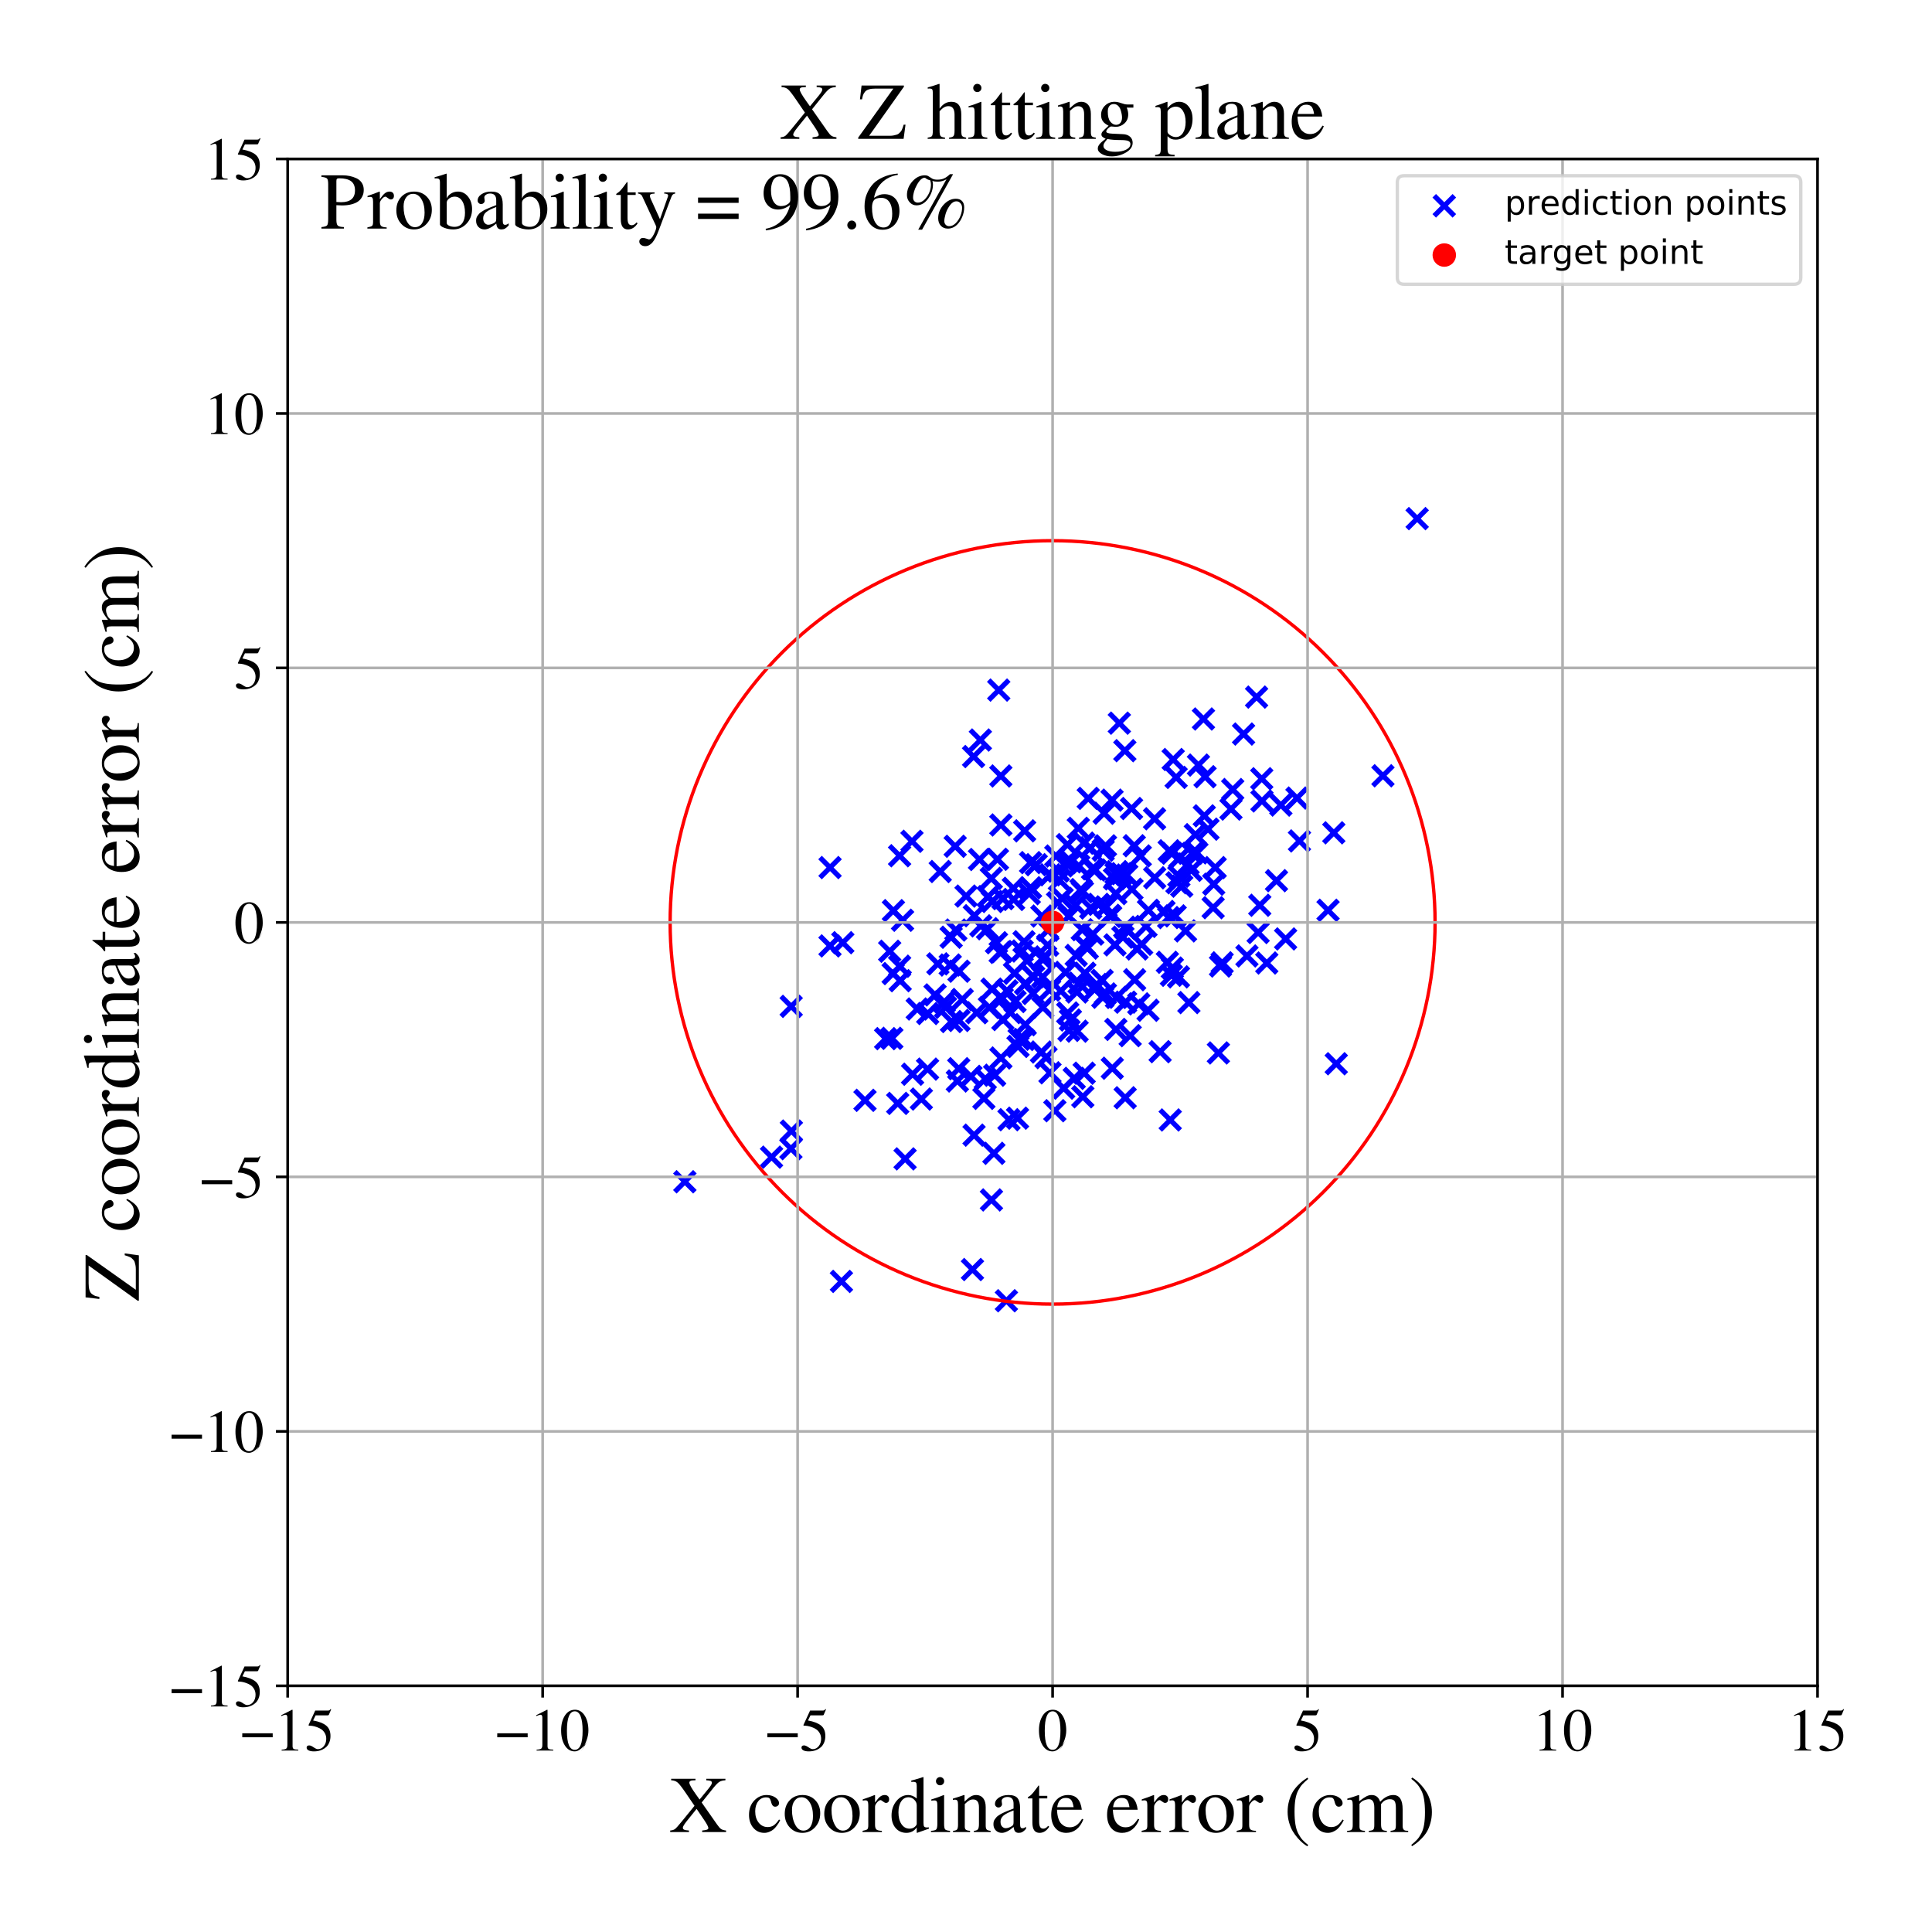 <?xml version="1.0" encoding="utf-8" standalone="no"?>
<!DOCTYPE svg PUBLIC "-//W3C//DTD SVG 1.1//EN"
  "http://www.w3.org/Graphics/SVG/1.1/DTD/svg11.dtd">
<!-- Created with matplotlib (https://matplotlib.org/) -->
<svg height="576pt" version="1.1" viewBox="0 0 576 576" width="576pt" xmlns="http://www.w3.org/2000/svg" xmlns:xlink="http://www.w3.org/1999/xlink">
 <defs>
  <style type="text/css">
*{stroke-linecap:butt;stroke-linejoin:round;}
  </style>
 </defs>
 <g id="figure_1">
  <g id="patch_1">
   <path d="M 0 576 
L 576 576 
L 576 0 
L 0 0 
z
" style="fill:#ffffff;"/>
  </g>
  <g id="axes_1">
   <g id="patch_2">
    <path d="M 85.766 502.609 
L 541.875 502.609 
L 541.875 47.391 
L 85.766 47.391 
z
" style="fill:#ffffff;"/>
   </g>
   <g id="PathCollection_1">
    <defs>
     <path d="M -3 3 
L 3 -3 
M -3 -3 
L 3 3 
" id="m3ca8de0f48" style="stroke:#0000ff;stroke-width:1.5;"/>
    </defs>
    <g clip-path="url(#p21a6174ab9)">
     <use style="fill:#0000ff;stroke:#0000ff;stroke-width:1.5;" x="266.285" xlink:href="#m3ca8de0f48" y="290.26"/>
     <use style="fill:#0000ff;stroke:#0000ff;stroke-width:1.5;" x="269.841" xlink:href="#m3ca8de0f48" y="345.506"/>
     <use style="fill:#0000ff;stroke:#0000ff;stroke-width:1.5;" x="333.716" xlink:href="#m3ca8de0f48" y="215.598"/>
     <use style="fill:#0000ff;stroke:#0000ff;stroke-width:1.5;" x="338.993" xlink:href="#m3ca8de0f48" y="282.92"/>
     <use style="fill:#0000ff;stroke:#0000ff;stroke-width:1.5;" x="329.551" xlink:href="#m3ca8de0f48" y="296.325"/>
     <use style="fill:#0000ff;stroke:#0000ff;stroke-width:1.5;" x="386.677" xlink:href="#m3ca8de0f48" y="237.931"/>
     <use style="fill:#0000ff;stroke:#0000ff;stroke-width:1.5;" x="331.613" xlink:href="#m3ca8de0f48" y="318.468"/>
     <use style="fill:#0000ff;stroke:#0000ff;stroke-width:1.5;" x="313.091" xlink:href="#m3ca8de0f48" y="260.81"/>
     <use style="fill:#0000ff;stroke:#0000ff;stroke-width:1.5;" x="283.674" xlink:href="#m3ca8de0f48" y="304.557"/>
     <use style="fill:#0000ff;stroke:#0000ff;stroke-width:1.5;" x="235.8" xlink:href="#m3ca8de0f48" y="342.456"/>
     <use style="fill:#0000ff;stroke:#0000ff;stroke-width:1.5;" x="317.113" xlink:href="#m3ca8de0f48" y="324.419"/>
     <use style="fill:#0000ff;stroke:#0000ff;stroke-width:1.5;" x="235.889" xlink:href="#m3ca8de0f48" y="300.037"/>
     <use style="fill:#0000ff;stroke:#0000ff;stroke-width:1.5;" x="364.366" xlink:href="#m3ca8de0f48" y="287.05"/>
     <use style="fill:#0000ff;stroke:#0000ff;stroke-width:1.5;" x="251.27" xlink:href="#m3ca8de0f48" y="281.052"/>
     <use style="fill:#0000ff;stroke:#0000ff;stroke-width:1.5;" x="321.715" xlink:href="#m3ca8de0f48" y="293.112"/>
     <use style="fill:#0000ff;stroke:#0000ff;stroke-width:1.5;" x="332.65" xlink:href="#m3ca8de0f48" y="266.408"/>
     <use style="fill:#0000ff;stroke:#0000ff;stroke-width:1.5;" x="307.252" xlink:href="#m3ca8de0f48" y="264.664"/>
     <use style="fill:#0000ff;stroke:#0000ff;stroke-width:1.5;" x="285.913" xlink:href="#m3ca8de0f48" y="304.237"/>
     <use style="fill:#0000ff;stroke:#0000ff;stroke-width:1.5;" x="339.958" xlink:href="#m3ca8de0f48" y="255.184"/>
     <use style="fill:#0000ff;stroke:#0000ff;stroke-width:1.5;" x="325.725" xlink:href="#m3ca8de0f48" y="259.032"/>
     <use style="fill:#0000ff;stroke:#0000ff;stroke-width:1.5;" x="355.163" xlink:href="#m3ca8de0f48" y="259.472"/>
     <use style="fill:#0000ff;stroke:#0000ff;stroke-width:1.5;" x="321.606" xlink:href="#m3ca8de0f48" y="258.158"/>
     <use style="fill:#0000ff;stroke:#0000ff;stroke-width:1.5;" x="351.735" xlink:href="#m3ca8de0f48" y="255.647"/>
     <use style="fill:#0000ff;stroke:#0000ff;stroke-width:1.5;" x="316.261" xlink:href="#m3ca8de0f48" y="295.446"/>
     <use style="fill:#0000ff;stroke:#0000ff;stroke-width:1.5;" x="294.98" xlink:href="#m3ca8de0f48" y="300.376"/>
     <use style="fill:#0000ff;stroke:#0000ff;stroke-width:1.5;" x="322.66" xlink:href="#m3ca8de0f48" y="277.166"/>
     <use style="fill:#0000ff;stroke:#0000ff;stroke-width:1.5;" x="298.998" xlink:href="#m3ca8de0f48" y="303.966"/>
     <use style="fill:#0000ff;stroke:#0000ff;stroke-width:1.5;" x="381.869" xlink:href="#m3ca8de0f48" y="240.022"/>
     <use style="fill:#0000ff;stroke:#0000ff;stroke-width:1.5;" x="289.463" xlink:href="#m3ca8de0f48" y="320.905"/>
     <use style="fill:#0000ff;stroke:#0000ff;stroke-width:1.5;" x="267.641" xlink:href="#m3ca8de0f48" y="328.959"/>
     <use style="fill:#0000ff;stroke:#0000ff;stroke-width:1.5;" x="235.94" xlink:href="#m3ca8de0f48" y="337.214"/>
     <use style="fill:#0000ff;stroke:#0000ff;stroke-width:1.5;" x="335.922" xlink:href="#m3ca8de0f48" y="260.879"/>
     <use style="fill:#0000ff;stroke:#0000ff;stroke-width:1.5;" x="332.723" xlink:href="#m3ca8de0f48" y="260.436"/>
     <use style="fill:#0000ff;stroke:#0000ff;stroke-width:1.5;" x="329.169" xlink:href="#m3ca8de0f48" y="242.448"/>
     <use style="fill:#0000ff;stroke:#0000ff;stroke-width:1.5;" x="366.999" xlink:href="#m3ca8de0f48" y="241.211"/>
     <use style="fill:#0000ff;stroke:#0000ff;stroke-width:1.5;" x="290.397" xlink:href="#m3ca8de0f48" y="338.429"/>
     <use style="fill:#0000ff;stroke:#0000ff;stroke-width:1.5;" x="308.937" xlink:href="#m3ca8de0f48" y="257.79"/>
     <use style="fill:#0000ff;stroke:#0000ff;stroke-width:1.5;" x="315.305" xlink:href="#m3ca8de0f48" y="269.129"/>
     <use style="fill:#0000ff;stroke:#0000ff;stroke-width:1.5;" x="321.125" xlink:href="#m3ca8de0f48" y="307.424"/>
     <use style="fill:#0000ff;stroke:#0000ff;stroke-width:1.5;" x="283.297" xlink:href="#m3ca8de0f48" y="287.708"/>
     <use style="fill:#0000ff;stroke:#0000ff;stroke-width:1.5;" x="325.072" xlink:href="#m3ca8de0f48" y="252.769"/>
     <use style="fill:#0000ff;stroke:#0000ff;stroke-width:1.5;" x="265.25" xlink:href="#m3ca8de0f48" y="283.603"/>
     <use style="fill:#0000ff;stroke:#0000ff;stroke-width:1.5;" x="281.519" xlink:href="#m3ca8de0f48" y="298.701"/>
     <use style="fill:#0000ff;stroke:#0000ff;stroke-width:1.5;" x="305.736" xlink:href="#m3ca8de0f48" y="293.274"/>
     <use style="fill:#0000ff;stroke:#0000ff;stroke-width:1.5;" x="291.206" xlink:href="#m3ca8de0f48" y="301.932"/>
     <use style="fill:#0000ff;stroke:#0000ff;stroke-width:1.5;" x="335.632" xlink:href="#m3ca8de0f48" y="276.844"/>
     <use style="fill:#0000ff;stroke:#0000ff;stroke-width:1.5;" x="230.027" xlink:href="#m3ca8de0f48" y="344.991"/>
     <use style="fill:#0000ff;stroke:#0000ff;stroke-width:1.5;" x="293.741" xlink:href="#m3ca8de0f48" y="321.65"/>
     <use style="fill:#0000ff;stroke:#0000ff;stroke-width:1.5;" x="335.359" xlink:href="#m3ca8de0f48" y="223.802"/>
     <use style="fill:#0000ff;stroke:#0000ff;stroke-width:1.5;" x="326.949" xlink:href="#m3ca8de0f48" y="293.507"/>
     <use style="fill:#0000ff;stroke:#0000ff;stroke-width:1.5;" x="305.486" xlink:href="#m3ca8de0f48" y="247.7"/>
     <use style="fill:#0000ff;stroke:#0000ff;stroke-width:1.5;" x="315.523" xlink:href="#m3ca8de0f48" y="259.714"/>
     <use style="fill:#0000ff;stroke:#0000ff;stroke-width:1.5;" x="363.878" xlink:href="#m3ca8de0f48" y="288.014"/>
     <use style="fill:#0000ff;stroke:#0000ff;stroke-width:1.5;" x="412.305" xlink:href="#m3ca8de0f48" y="231.285"/>
     <use style="fill:#0000ff;stroke:#0000ff;stroke-width:1.5;" x="300.045" xlink:href="#m3ca8de0f48" y="387.801"/>
     <use style="fill:#0000ff;stroke:#0000ff;stroke-width:1.5;" x="299.007" xlink:href="#m3ca8de0f48" y="267.91"/>
     <use style="fill:#0000ff;stroke:#0000ff;stroke-width:1.5;" x="304.749" xlink:href="#m3ca8de0f48" y="283.531"/>
     <use style="fill:#0000ff;stroke:#0000ff;stroke-width:1.5;" x="326.365" xlink:href="#m3ca8de0f48" y="294.961"/>
     <use style="fill:#0000ff;stroke:#0000ff;stroke-width:1.5;" x="288.018" xlink:href="#m3ca8de0f48" y="267.153"/>
     <use style="fill:#0000ff;stroke:#0000ff;stroke-width:1.5;" x="318.655" xlink:href="#m3ca8de0f48" y="273.204"/>
     <use style="fill:#0000ff;stroke:#0000ff;stroke-width:1.5;" x="387.419" xlink:href="#m3ca8de0f48" y="250.713"/>
     <use style="fill:#0000ff;stroke:#0000ff;stroke-width:1.5;" x="307.254" xlink:href="#m3ca8de0f48" y="257.18"/>
     <use style="fill:#0000ff;stroke:#0000ff;stroke-width:1.5;" x="289.924" xlink:href="#m3ca8de0f48" y="378.498"/>
     <use style="fill:#0000ff;stroke:#0000ff;stroke-width:1.5;" x="320.854" xlink:href="#m3ca8de0f48" y="284.855"/>
     <use style="fill:#0000ff;stroke:#0000ff;stroke-width:1.5;" x="375.583" xlink:href="#m3ca8de0f48" y="269.895"/>
     <use style="fill:#0000ff;stroke:#0000ff;stroke-width:1.5;" x="278.778" xlink:href="#m3ca8de0f48" y="296.616"/>
     <use style="fill:#0000ff;stroke:#0000ff;stroke-width:1.5;" x="298.645" xlink:href="#m3ca8de0f48" y="283.681"/>
     <use style="fill:#0000ff;stroke:#0000ff;stroke-width:1.5;" x="318.696" xlink:href="#m3ca8de0f48" y="307.198"/>
     <use style="fill:#0000ff;stroke:#0000ff;stroke-width:1.5;" x="337.478" xlink:href="#m3ca8de0f48" y="265.124"/>
     <use style="fill:#0000ff;stroke:#0000ff;stroke-width:1.5;" x="322.283" xlink:href="#m3ca8de0f48" y="265.218"/>
     <use style="fill:#0000ff;stroke:#0000ff;stroke-width:1.5;" x="353.446" xlink:href="#m3ca8de0f48" y="277.53"/>
     <use style="fill:#0000ff;stroke:#0000ff;stroke-width:1.5;" x="313.034" xlink:href="#m3ca8de0f48" y="319.841"/>
     <use style="fill:#0000ff;stroke:#0000ff;stroke-width:1.5;" x="298.787" xlink:href="#m3ca8de0f48" y="297.653"/>
     <use style="fill:#0000ff;stroke:#0000ff;stroke-width:1.5;" x="302.181" xlink:href="#m3ca8de0f48" y="268.164"/>
     <use style="fill:#0000ff;stroke:#0000ff;stroke-width:1.5;" x="363.248" xlink:href="#m3ca8de0f48" y="313.92"/>
     <use style="fill:#0000ff;stroke:#0000ff;stroke-width:1.5;" x="279.614" xlink:href="#m3ca8de0f48" y="287.361"/>
     <use style="fill:#0000ff;stroke:#0000ff;stroke-width:1.5;" x="314.49" xlink:href="#m3ca8de0f48" y="331.147"/>
     <use style="fill:#0000ff;stroke:#0000ff;stroke-width:1.5;" x="328.903" xlink:href="#m3ca8de0f48" y="253.481"/>
     <use style="fill:#0000ff;stroke:#0000ff;stroke-width:1.5;" x="292.283" xlink:href="#m3ca8de0f48" y="220.625"/>
     <use style="fill:#0000ff;stroke:#0000ff;stroke-width:1.5;" x="305.245" xlink:href="#m3ca8de0f48" y="309.914"/>
     <use style="fill:#0000ff;stroke:#0000ff;stroke-width:1.5;" x="354.452" xlink:href="#m3ca8de0f48" y="298.907"/>
     <use style="fill:#0000ff;stroke:#0000ff;stroke-width:1.5;" x="328.789" xlink:href="#m3ca8de0f48" y="297.316"/>
     <use style="fill:#0000ff;stroke:#0000ff;stroke-width:1.5;" x="332.278" xlink:href="#m3ca8de0f48" y="262.027"/>
     <use style="fill:#0000ff;stroke:#0000ff;stroke-width:1.5;" x="284.966" xlink:href="#m3ca8de0f48" y="277.275"/>
     <use style="fill:#0000ff;stroke:#0000ff;stroke-width:1.5;" x="268.211" xlink:href="#m3ca8de0f48" y="288.054"/>
     <use style="fill:#0000ff;stroke:#0000ff;stroke-width:1.5;" x="326.525" xlink:href="#m3ca8de0f48" y="259.365"/>
     <use style="fill:#0000ff;stroke:#0000ff;stroke-width:1.5;" x="359.266" xlink:href="#m3ca8de0f48" y="231.571"/>
     <use style="fill:#0000ff;stroke:#0000ff;stroke-width:1.5;" x="303.847" xlink:href="#m3ca8de0f48" y="309.835"/>
     <use style="fill:#0000ff;stroke:#0000ff;stroke-width:1.5;" x="341.668" xlink:href="#m3ca8de0f48" y="276.191"/>
     <use style="fill:#0000ff;stroke:#0000ff;stroke-width:1.5;" x="297.766" xlink:href="#m3ca8de0f48" y="205.741"/>
     <use style="fill:#0000ff;stroke:#0000ff;stroke-width:1.5;" x="296.54" xlink:href="#m3ca8de0f48" y="320.563"/>
     <use style="fill:#0000ff;stroke:#0000ff;stroke-width:1.5;" x="298.386" xlink:href="#m3ca8de0f48" y="231.348"/>
     <use style="fill:#0000ff;stroke:#0000ff;stroke-width:1.5;" x="331.133" xlink:href="#m3ca8de0f48" y="273.225"/>
     <use style="fill:#0000ff;stroke:#0000ff;stroke-width:1.5;" x="312.929" xlink:href="#m3ca8de0f48" y="295.151"/>
     <use style="fill:#0000ff;stroke:#0000ff;stroke-width:1.5;" x="352.319" xlink:href="#m3ca8de0f48" y="264.203"/>
     <use style="fill:#0000ff;stroke:#0000ff;stroke-width:1.5;" x="265.89" xlink:href="#m3ca8de0f48" y="309.562"/>
     <use style="fill:#0000ff;stroke:#0000ff;stroke-width:1.5;" x="266.364" xlink:href="#m3ca8de0f48" y="271.495"/>
     <use style="fill:#0000ff;stroke:#0000ff;stroke-width:1.5;" x="308.166" xlink:href="#m3ca8de0f48" y="291.254"/>
     <use style="fill:#0000ff;stroke:#0000ff;stroke-width:1.5;" x="308.01" xlink:href="#m3ca8de0f48" y="296.203"/>
     <use style="fill:#0000ff;stroke:#0000ff;stroke-width:1.5;" x="348.425" xlink:href="#m3ca8de0f48" y="273.56"/>
     <use style="fill:#0000ff;stroke:#0000ff;stroke-width:1.5;" x="362.293" xlink:href="#m3ca8de0f48" y="258.661"/>
     <use style="fill:#0000ff;stroke:#0000ff;stroke-width:1.5;" x="257.886" xlink:href="#m3ca8de0f48" y="328.047"/>
     <use style="fill:#0000ff;stroke:#0000ff;stroke-width:1.5;" x="335.458" xlink:href="#m3ca8de0f48" y="327.284"/>
     <use style="fill:#0000ff;stroke:#0000ff;stroke-width:1.5;" x="323.423" xlink:href="#m3ca8de0f48" y="290.149"/>
     <use style="fill:#0000ff;stroke:#0000ff;stroke-width:1.5;" x="320.713" xlink:href="#m3ca8de0f48" y="269.887"/>
     <use style="fill:#0000ff;stroke:#0000ff;stroke-width:1.5;" x="357.299" xlink:href="#m3ca8de0f48" y="228.1"/>
     <use style="fill:#0000ff;stroke:#0000ff;stroke-width:1.5;" x="317.771" xlink:href="#m3ca8de0f48" y="257.214"/>
     <use style="fill:#0000ff;stroke:#0000ff;stroke-width:1.5;" x="340.365" xlink:href="#m3ca8de0f48" y="281.517"/>
     <use style="fill:#0000ff;stroke:#0000ff;stroke-width:1.5;" x="329.581" xlink:href="#m3ca8de0f48" y="252.172"/>
     <use style="fill:#0000ff;stroke:#0000ff;stroke-width:1.5;" x="351.461" xlink:href="#m3ca8de0f48" y="261.24"/>
     <use style="fill:#0000ff;stroke:#0000ff;stroke-width:1.5;" x="332.673" xlink:href="#m3ca8de0f48" y="306.909"/>
     <use style="fill:#0000ff;stroke:#0000ff;stroke-width:1.5;" x="354.211" xlink:href="#m3ca8de0f48" y="257.585"/>
     <use style="fill:#0000ff;stroke:#0000ff;stroke-width:1.5;" x="376.175" xlink:href="#m3ca8de0f48" y="232.168"/>
     <use style="fill:#0000ff;stroke:#0000ff;stroke-width:1.5;" x="310.746" xlink:href="#m3ca8de0f48" y="285.849"/>
     <use style="fill:#0000ff;stroke:#0000ff;stroke-width:1.5;" x="335.577" xlink:href="#m3ca8de0f48" y="298.784"/>
     <use style="fill:#0000ff;stroke:#0000ff;stroke-width:1.5;" x="318.328" xlink:href="#m3ca8de0f48" y="302.006"/>
     <use style="fill:#0000ff;stroke:#0000ff;stroke-width:1.5;" x="307.906" xlink:href="#m3ca8de0f48" y="291.062"/>
     <use style="fill:#0000ff;stroke:#0000ff;stroke-width:1.5;" x="321.09" xlink:href="#m3ca8de0f48" y="295.744"/>
     <use style="fill:#0000ff;stroke:#0000ff;stroke-width:1.5;" x="269.087" xlink:href="#m3ca8de0f48" y="274.358"/>
     <use style="fill:#0000ff;stroke:#0000ff;stroke-width:1.5;" x="356.39" xlink:href="#m3ca8de0f48" y="248.844"/>
     <use style="fill:#0000ff;stroke:#0000ff;stroke-width:1.5;" x="323.312" xlink:href="#m3ca8de0f48" y="281.668"/>
     <use style="fill:#0000ff;stroke:#0000ff;stroke-width:1.5;" x="360.14" xlink:href="#m3ca8de0f48" y="247.203"/>
     <use style="fill:#0000ff;stroke:#0000ff;stroke-width:1.5;" x="295.832" xlink:href="#m3ca8de0f48" y="268.756"/>
     <use style="fill:#0000ff;stroke:#0000ff;stroke-width:1.5;" x="397.654" xlink:href="#m3ca8de0f48" y="248.291"/>
     <use style="fill:#0000ff;stroke:#0000ff;stroke-width:1.5;" x="303.501" xlink:href="#m3ca8de0f48" y="311.978"/>
     <use style="fill:#0000ff;stroke:#0000ff;stroke-width:1.5;" x="344.257" xlink:href="#m3ca8de0f48" y="261.701"/>
     <use style="fill:#0000ff;stroke:#0000ff;stroke-width:1.5;" x="377.677" xlink:href="#m3ca8de0f48" y="287.107"/>
     <use style="fill:#0000ff;stroke:#0000ff;stroke-width:1.5;" x="319.127" xlink:href="#m3ca8de0f48" y="304.105"/>
     <use style="fill:#0000ff;stroke:#0000ff;stroke-width:1.5;" x="314.776" xlink:href="#m3ca8de0f48" y="255.208"/>
     <use style="fill:#0000ff;stroke:#0000ff;stroke-width:1.5;" x="312.343" xlink:href="#m3ca8de0f48" y="281.82"/>
     <use style="fill:#0000ff;stroke:#0000ff;stroke-width:1.5;" x="325.189" xlink:href="#m3ca8de0f48" y="270.715"/>
     <use style="fill:#0000ff;stroke:#0000ff;stroke-width:1.5;" x="338.283" xlink:href="#m3ca8de0f48" y="292.094"/>
     <use style="fill:#0000ff;stroke:#0000ff;stroke-width:1.5;" x="380.567" xlink:href="#m3ca8de0f48" y="262.563"/>
     <use style="fill:#0000ff;stroke:#0000ff;stroke-width:1.5;" x="349.403" xlink:href="#m3ca8de0f48" y="254.378"/>
     <use style="fill:#0000ff;stroke:#0000ff;stroke-width:1.5;" x="319.315" xlink:href="#m3ca8de0f48" y="256.939"/>
     <use style="fill:#0000ff;stroke:#0000ff;stroke-width:1.5;" x="310.484" xlink:href="#m3ca8de0f48" y="313.645"/>
     <use style="fill:#0000ff;stroke:#0000ff;stroke-width:1.5;" x="298.185" xlink:href="#m3ca8de0f48" y="283.939"/>
     <use style="fill:#0000ff;stroke:#0000ff;stroke-width:1.5;" x="268.204" xlink:href="#m3ca8de0f48" y="255.124"/>
     <use style="fill:#0000ff;stroke:#0000ff;stroke-width:1.5;" x="310.865" xlink:href="#m3ca8de0f48" y="291.275"/>
     <use style="fill:#0000ff;stroke:#0000ff;stroke-width:1.5;" x="295.745" xlink:href="#m3ca8de0f48" y="294.894"/>
     <use style="fill:#0000ff;stroke:#0000ff;stroke-width:1.5;" x="348.574" xlink:href="#m3ca8de0f48" y="253.65"/>
     <use style="fill:#0000ff;stroke:#0000ff;stroke-width:1.5;" x="336.951" xlink:href="#m3ca8de0f48" y="308.766"/>
     <use style="fill:#0000ff;stroke:#0000ff;stroke-width:1.5;" x="324.154" xlink:href="#m3ca8de0f48" y="282.677"/>
     <use style="fill:#0000ff;stroke:#0000ff;stroke-width:1.5;" x="264.046" xlink:href="#m3ca8de0f48" y="309.657"/>
     <use style="fill:#0000ff;stroke:#0000ff;stroke-width:1.5;" x="283.574" xlink:href="#m3ca8de0f48" y="279.427"/>
     <use style="fill:#0000ff;stroke:#0000ff;stroke-width:1.5;" x="284.781" xlink:href="#m3ca8de0f48" y="252.311"/>
     <use style="fill:#0000ff;stroke:#0000ff;stroke-width:1.5;" x="318.238" xlink:href="#m3ca8de0f48" y="251.811"/>
     <use style="fill:#0000ff;stroke:#0000ff;stroke-width:1.5;" x="272.074" xlink:href="#m3ca8de0f48" y="320.269"/>
     <use style="fill:#0000ff;stroke:#0000ff;stroke-width:1.5;" x="321.482" xlink:href="#m3ca8de0f48" y="246.95"/>
     <use style="fill:#0000ff;stroke:#0000ff;stroke-width:1.5;" x="290.267" xlink:href="#m3ca8de0f48" y="225.557"/>
     <use style="fill:#0000ff;stroke:#0000ff;stroke-width:1.5;" x="292.414" xlink:href="#m3ca8de0f48" y="276.032"/>
     <use style="fill:#0000ff;stroke:#0000ff;stroke-width:1.5;" x="355.465" xlink:href="#m3ca8de0f48" y="254.408"/>
     <use style="fill:#0000ff;stroke:#0000ff;stroke-width:1.5;" x="322.829" xlink:href="#m3ca8de0f48" y="326.981"/>
     <use style="fill:#0000ff;stroke:#0000ff;stroke-width:1.5;" x="338.164" xlink:href="#m3ca8de0f48" y="252.148"/>
     <use style="fill:#0000ff;stroke:#0000ff;stroke-width:1.5;" x="332.991" xlink:href="#m3ca8de0f48" y="259.86"/>
     <use style="fill:#0000ff;stroke:#0000ff;stroke-width:1.5;" x="276.581" xlink:href="#m3ca8de0f48" y="302.164"/>
     <use style="fill:#0000ff;stroke:#0000ff;stroke-width:1.5;" x="305.299" xlink:href="#m3ca8de0f48" y="280.77"/>
     <use style="fill:#0000ff;stroke:#0000ff;stroke-width:1.5;" x="324.449" xlink:href="#m3ca8de0f48" y="238.022"/>
     <use style="fill:#0000ff;stroke:#0000ff;stroke-width:1.5;" x="294.621" xlink:href="#m3ca8de0f48" y="267.313"/>
     <use style="fill:#0000ff;stroke:#0000ff;stroke-width:1.5;" x="306.856" xlink:href="#m3ca8de0f48" y="266.438"/>
     <use style="fill:#0000ff;stroke:#0000ff;stroke-width:1.5;" x="303.364" xlink:href="#m3ca8de0f48" y="333.368"/>
     <use style="fill:#0000ff;stroke:#0000ff;stroke-width:1.5;" x="335.322" xlink:href="#m3ca8de0f48" y="276.432"/>
     <use style="fill:#0000ff;stroke:#0000ff;stroke-width:1.5;" x="422.509" xlink:href="#m3ca8de0f48" y="154.617"/>
     <use style="fill:#0000ff;stroke:#0000ff;stroke-width:1.5;" x="361.685" xlink:href="#m3ca8de0f48" y="270.614"/>
     <use style="fill:#0000ff;stroke:#0000ff;stroke-width:1.5;" x="295.542" xlink:href="#m3ca8de0f48" y="261.88"/>
     <use style="fill:#0000ff;stroke:#0000ff;stroke-width:1.5;" x="302.111" xlink:href="#m3ca8de0f48" y="264.836"/>
     <use style="fill:#0000ff;stroke:#0000ff;stroke-width:1.5;" x="351.342" xlink:href="#m3ca8de0f48" y="291.236"/>
     <use style="fill:#0000ff;stroke:#0000ff;stroke-width:1.5;" x="370.755" xlink:href="#m3ca8de0f48" y="218.845"/>
     <use style="fill:#0000ff;stroke:#0000ff;stroke-width:1.5;" x="300.187" xlink:href="#m3ca8de0f48" y="295.389"/>
     <use style="fill:#0000ff;stroke:#0000ff;stroke-width:1.5;" x="316.663" xlink:href="#m3ca8de0f48" y="267.854"/>
     <use style="fill:#0000ff;stroke:#0000ff;stroke-width:1.5;" x="286.885" xlink:href="#m3ca8de0f48" y="297.974"/>
     <use style="fill:#0000ff;stroke:#0000ff;stroke-width:1.5;" x="274.689" xlink:href="#m3ca8de0f48" y="327.664"/>
     <use style="fill:#0000ff;stroke:#0000ff;stroke-width:1.5;" x="271.89" xlink:href="#m3ca8de0f48" y="250.821"/>
     <use style="fill:#0000ff;stroke:#0000ff;stroke-width:1.5;" x="383.29" xlink:href="#m3ca8de0f48" y="279.929"/>
     <use style="fill:#0000ff;stroke:#0000ff;stroke-width:1.5;" x="296.311" xlink:href="#m3ca8de0f48" y="343.849"/>
     <use style="fill:#0000ff;stroke:#0000ff;stroke-width:1.5;" x="247.454" xlink:href="#m3ca8de0f48" y="282.011"/>
     <use style="fill:#0000ff;stroke:#0000ff;stroke-width:1.5;" x="334.428" xlink:href="#m3ca8de0f48" y="260.461"/>
     <use style="fill:#0000ff;stroke:#0000ff;stroke-width:1.5;" x="375.093" xlink:href="#m3ca8de0f48" y="278.017"/>
     <use style="fill:#0000ff;stroke:#0000ff;stroke-width:1.5;" x="276.538" xlink:href="#m3ca8de0f48" y="318.745"/>
     <use style="fill:#0000ff;stroke:#0000ff;stroke-width:1.5;" x="361.857" xlink:href="#m3ca8de0f48" y="263.62"/>
     <use style="fill:#0000ff;stroke:#0000ff;stroke-width:1.5;" x="247.472" xlink:href="#m3ca8de0f48" y="258.652"/>
     <use style="fill:#0000ff;stroke:#0000ff;stroke-width:1.5;" x="334.776" xlink:href="#m3ca8de0f48" y="279.404"/>
     <use style="fill:#0000ff;stroke:#0000ff;stroke-width:1.5;" x="273.467" xlink:href="#m3ca8de0f48" y="300.818"/>
     <use style="fill:#0000ff;stroke:#0000ff;stroke-width:1.5;" x="367.519" xlink:href="#m3ca8de0f48" y="235.388"/>
     <use style="fill:#0000ff;stroke:#0000ff;stroke-width:1.5;" x="350.357" xlink:href="#m3ca8de0f48" y="273.053"/>
     <use style="fill:#0000ff;stroke:#0000ff;stroke-width:1.5;" x="325.799" xlink:href="#m3ca8de0f48" y="278.488"/>
     <use style="fill:#0000ff;stroke:#0000ff;stroke-width:1.5;" x="329.767" xlink:href="#m3ca8de0f48" y="270.372"/>
     <use style="fill:#0000ff;stroke:#0000ff;stroke-width:1.5;" x="398.391" xlink:href="#m3ca8de0f48" y="317.143"/>
     <use style="fill:#0000ff;stroke:#0000ff;stroke-width:1.5;" x="348.035" xlink:href="#m3ca8de0f48" y="286.889"/>
     <use style="fill:#0000ff;stroke:#0000ff;stroke-width:1.5;" x="349.773" xlink:href="#m3ca8de0f48" y="226.44"/>
     <use style="fill:#0000ff;stroke:#0000ff;stroke-width:1.5;" x="285.903" xlink:href="#m3ca8de0f48" y="289.551"/>
     <use style="fill:#0000ff;stroke:#0000ff;stroke-width:1.5;" x="250.863" xlink:href="#m3ca8de0f48" y="382.037"/>
     <use style="fill:#0000ff;stroke:#0000ff;stroke-width:1.5;" x="294.409" xlink:href="#m3ca8de0f48" y="276.887"/>
     <use style="fill:#0000ff;stroke:#0000ff;stroke-width:1.5;" x="300.816" xlink:href="#m3ca8de0f48" y="333.825"/>
     <use style="fill:#0000ff;stroke:#0000ff;stroke-width:1.5;" x="297.088" xlink:href="#m3ca8de0f48" y="281.063"/>
     <use style="fill:#0000ff;stroke:#0000ff;stroke-width:1.5;" x="350.649" xlink:href="#m3ca8de0f48" y="231.775"/>
     <use style="fill:#0000ff;stroke:#0000ff;stroke-width:1.5;" x="374.633" xlink:href="#m3ca8de0f48" y="207.828"/>
     <use style="fill:#0000ff;stroke:#0000ff;stroke-width:1.5;" x="285.422" xlink:href="#m3ca8de0f48" y="322.282"/>
     <use style="fill:#0000ff;stroke:#0000ff;stroke-width:1.5;" x="311.72" xlink:href="#m3ca8de0f48" y="285.296"/>
     <use style="fill:#0000ff;stroke:#0000ff;stroke-width:1.5;" x="332.861" xlink:href="#m3ca8de0f48" y="297.373"/>
     <use style="fill:#0000ff;stroke:#0000ff;stroke-width:1.5;" x="347.022" xlink:href="#m3ca8de0f48" y="271.737"/>
     <use style="fill:#0000ff;stroke:#0000ff;stroke-width:1.5;" x="298.407" xlink:href="#m3ca8de0f48" y="315.422"/>
     <use style="fill:#0000ff;stroke:#0000ff;stroke-width:1.5;" x="356.826" xlink:href="#m3ca8de0f48" y="254.279"/>
     <use style="fill:#0000ff;stroke:#0000ff;stroke-width:1.5;" x="292.026" xlink:href="#m3ca8de0f48" y="256.249"/>
     <use style="fill:#0000ff;stroke:#0000ff;stroke-width:1.5;" x="323.229" xlink:href="#m3ca8de0f48" y="319.957"/>
     <use style="fill:#0000ff;stroke:#0000ff;stroke-width:1.5;" x="322.713" xlink:href="#m3ca8de0f48" y="265.911"/>
     <use style="fill:#0000ff;stroke:#0000ff;stroke-width:1.5;" x="280.316" xlink:href="#m3ca8de0f48" y="259.83"/>
     <use style="fill:#0000ff;stroke:#0000ff;stroke-width:1.5;" x="310.909" xlink:href="#m3ca8de0f48" y="300.339"/>
     <use style="fill:#0000ff;stroke:#0000ff;stroke-width:1.5;" x="312.405" xlink:href="#m3ca8de0f48" y="277.356"/>
     <use style="fill:#0000ff;stroke:#0000ff;stroke-width:1.5;" x="301.264" xlink:href="#m3ca8de0f48" y="301.897"/>
     <use style="fill:#0000ff;stroke:#0000ff;stroke-width:1.5;" x="395.943" xlink:href="#m3ca8de0f48" y="271.387"/>
     <use style="fill:#0000ff;stroke:#0000ff;stroke-width:1.5;" x="337.351" xlink:href="#m3ca8de0f48" y="241.046"/>
     <use style="fill:#0000ff;stroke:#0000ff;stroke-width:1.5;" x="306.174" xlink:href="#m3ca8de0f48" y="286.444"/>
     <use style="fill:#0000ff;stroke:#0000ff;stroke-width:1.5;" x="350.893" xlink:href="#m3ca8de0f48" y="263.188"/>
     <use style="fill:#0000ff;stroke:#0000ff;stroke-width:1.5;" x="281.882" xlink:href="#m3ca8de0f48" y="300.32"/>
     <use style="fill:#0000ff;stroke:#0000ff;stroke-width:1.5;" x="348.889" xlink:href="#m3ca8de0f48" y="333.9"/>
     <use style="fill:#0000ff;stroke:#0000ff;stroke-width:1.5;" x="310.628" xlink:href="#m3ca8de0f48" y="273.109"/>
     <use style="fill:#0000ff;stroke:#0000ff;stroke-width:1.5;" x="293.33" xlink:href="#m3ca8de0f48" y="327.461"/>
     <use style="fill:#0000ff;stroke:#0000ff;stroke-width:1.5;" x="358.792" xlink:href="#m3ca8de0f48" y="214.359"/>
     <use style="fill:#0000ff;stroke:#0000ff;stroke-width:1.5;" x="328.573" xlink:href="#m3ca8de0f48" y="292.281"/>
     <use style="fill:#0000ff;stroke:#0000ff;stroke-width:1.5;" x="285.835" xlink:href="#m3ca8de0f48" y="318.614"/>
     <use style="fill:#0000ff;stroke:#0000ff;stroke-width:1.5;" x="311.856" xlink:href="#m3ca8de0f48" y="315.313"/>
     <use style="fill:#0000ff;stroke:#0000ff;stroke-width:1.5;" x="327.557" xlink:href="#m3ca8de0f48" y="269.624"/>
     <use style="fill:#0000ff;stroke:#0000ff;stroke-width:1.5;" x="376.231" xlink:href="#m3ca8de0f48" y="238.788"/>
     <use style="fill:#0000ff;stroke:#0000ff;stroke-width:1.5;" x="359.04" xlink:href="#m3ca8de0f48" y="243.23"/>
     <use style="fill:#0000ff;stroke:#0000ff;stroke-width:1.5;" x="268.377" xlink:href="#m3ca8de0f48" y="292.384"/>
     <use style="fill:#0000ff;stroke:#0000ff;stroke-width:1.5;" x="339.508" xlink:href="#m3ca8de0f48" y="299.285"/>
     <use style="fill:#0000ff;stroke:#0000ff;stroke-width:1.5;" x="330.824" xlink:href="#m3ca8de0f48" y="272.9"/>
     <use style="fill:#0000ff;stroke:#0000ff;stroke-width:1.5;" x="317.678" xlink:href="#m3ca8de0f48" y="289.899"/>
     <use style="fill:#0000ff;stroke:#0000ff;stroke-width:1.5;" x="302.454" xlink:href="#m3ca8de0f48" y="290.167"/>
     <use style="fill:#0000ff;stroke:#0000ff;stroke-width:1.5;" x="305.666" xlink:href="#m3ca8de0f48" y="305.509"/>
     <use style="fill:#0000ff;stroke:#0000ff;stroke-width:1.5;" x="315.842" xlink:href="#m3ca8de0f48" y="262.381"/>
     <use style="fill:#0000ff;stroke:#0000ff;stroke-width:1.5;" x="302.616" xlink:href="#m3ca8de0f48" y="298.586"/>
     <use style="fill:#0000ff;stroke:#0000ff;stroke-width:1.5;" x="332.407" xlink:href="#m3ca8de0f48" y="281.701"/>
     <use style="fill:#0000ff;stroke:#0000ff;stroke-width:1.5;" x="344.22" xlink:href="#m3ca8de0f48" y="244.107"/>
     <use style="fill:#0000ff;stroke:#0000ff;stroke-width:1.5;" x="349.516" xlink:href="#m3ca8de0f48" y="288.615"/>
     <use style="fill:#0000ff;stroke:#0000ff;stroke-width:1.5;" x="371.759" xlink:href="#m3ca8de0f48" y="285.002"/>
     <use style="fill:#0000ff;stroke:#0000ff;stroke-width:1.5;" x="204.183" xlink:href="#m3ca8de0f48" y="352.325"/>
     <use style="fill:#0000ff;stroke:#0000ff;stroke-width:1.5;" x="298.393" xlink:href="#m3ca8de0f48" y="245.955"/>
     <use style="fill:#0000ff;stroke:#0000ff;stroke-width:1.5;" x="345.874" xlink:href="#m3ca8de0f48" y="313.543"/>
     <use style="fill:#0000ff;stroke:#0000ff;stroke-width:1.5;" x="323.139" xlink:href="#m3ca8de0f48" y="251.365"/>
     <use style="fill:#0000ff;stroke:#0000ff;stroke-width:1.5;" x="349.233" xlink:href="#m3ca8de0f48" y="290.769"/>
     <use style="fill:#0000ff;stroke:#0000ff;stroke-width:1.5;" x="342.409" xlink:href="#m3ca8de0f48" y="271.401"/>
     <use style="fill:#0000ff;stroke:#0000ff;stroke-width:1.5;" x="290.489" xlink:href="#m3ca8de0f48" y="273.004"/>
     <use style="fill:#0000ff;stroke:#0000ff;stroke-width:1.5;" x="295.588" xlink:href="#m3ca8de0f48" y="357.741"/>
     <use style="fill:#0000ff;stroke:#0000ff;stroke-width:1.5;" x="320.267" xlink:href="#m3ca8de0f48" y="321.496"/>
     <use style="fill:#0000ff;stroke:#0000ff;stroke-width:1.5;" x="331.538" xlink:href="#m3ca8de0f48" y="238.549"/>
     <use style="fill:#0000ff;stroke:#0000ff;stroke-width:1.5;" x="297.373" xlink:href="#m3ca8de0f48" y="256.185"/>
     <use style="fill:#0000ff;stroke:#0000ff;stroke-width:1.5;" x="342.271" xlink:href="#m3ca8de0f48" y="301.203"/>
    </g>
   </g>
   <g id="PathCollection_2">
    <defs>
     <path d="M 0 3 
C 0.796 3 1.559 2.684 2.121 2.121 
C 2.684 1.559 3 0.796 3 0 
C 3 -0.796 2.684 -1.559 2.121 -2.121 
C 1.559 -2.684 0.796 -3 0 -3 
C -0.796 -3 -1.559 -2.684 -2.121 -2.121 
C -2.684 -1.559 -3 -0.796 -3 0 
C -3 0.796 -2.684 1.559 -2.121 2.121 
C -1.559 2.684 -0.796 3 0 3 
z
" id="m03cfaa7ec4" style="stroke:#ff0000;"/>
    </defs>
    <g clip-path="url(#p21a6174ab9)">
     <use style="fill:#ff0000;stroke:#ff0000;" x="313.82" xlink:href="#m03cfaa7ec4" y="275"/>
    </g>
   </g>
   <g id="patch_3">
    <path clip-path="url(#p21a6174ab9)" d="M 313.82 388.805 
C 344.061 388.805 373.067 376.814 394.45 355.472 
C 415.833 334.131 427.848 305.181 427.848 275 
C 427.848 244.819 415.833 215.869 394.45 194.528 
C 373.067 173.186 344.061 161.195 313.82 161.195 
C 283.58 161.195 254.574 173.186 233.191 194.528 
C 211.808 215.869 199.793 244.819 199.793 275 
C 199.793 305.181 211.808 334.131 233.191 355.472 
C 254.574 376.814 283.58 388.805 313.82 388.805 
z
" style="fill:none;stroke:#ff0000;stroke-linejoin:miter;"/>
   </g>
   <g id="matplotlib.axis_1">
    <g id="xtick_1">
     <g id="line2d_1">
      <path clip-path="url(#p21a6174ab9)" d="M 85.766 502.609 
L 85.766 47.391 
" style="fill:none;stroke:#b0b0b0;stroke-linecap:square;stroke-width:0.8;"/>
     </g>
     <g id="line2d_2">
      <defs>
       <path d="M 0 0 
L 0 3.5 
" id="m6550906be9" style="stroke:#000000;stroke-width:0.8;"/>
      </defs>
      <g>
       <use style="stroke:#000000;stroke-width:0.8;" x="85.766" xlink:href="#m6550906be9" y="502.609"/>
      </g>
     </g>
     <g id="text_1">
      <!-- −15 -->
      <defs>
       <path d="M 3 22 
L 3 28.594 
L 53.406 28.594 
L 53.406 22 
z
" id="FreeSerif-8722"/>
       <path d="M 18.297 59.297 
Q 16.5 59.297 11.094 57.094 
L 11.094 58.5 
L 29.094 67.594 
L 29.906 67.406 
L 29.906 7.406 
Q 29.906 3.797 31.703 2.688 
Q 33.5 1.594 39.406 1.5 
L 39.406 0 
L 11.797 0 
L 11.797 1.5 
Q 17.406 1.703 19.344 3.141 
Q 21.297 4.594 21.297 9.297 
L 21.297 54.594 
Q 21.297 59.297 18.297 59.297 
z
" id="FreeSerif-49"/>
       <path d="M 35.703 19.406 
Q 35.703 24.703 33.344 28.797 
Q 31 32.906 27.641 35.156 
Q 24.297 37.406 20.141 38.844 
Q 16 40.297 12.953 40.75 
Q 9.906 41.203 7.594 41.203 
Q 6.406 41.203 6.406 42 
Q 6.406 42.297 6.5 42.5 
L 17.406 66.203 
L 38.297 66.203 
Q 39.906 66.203 40.844 66.703 
Q 41.797 67.203 42.906 68.797 
L 43.797 68.094 
L 40 59.203 
Q 39.594 58.297 37.703 58.297 
L 18.094 58.297 
L 13.906 49.797 
Q 28.5 47.203 35.594 41.344 
Q 42.703 35.5 42.703 24.203 
Q 42.703 18.297 40.844 13.688 
Q 39 9.094 36.141 6.297 
Q 33.297 3.5 29.547 1.703 
Q 25.797 -0.094 22.344 -0.75 
Q 18.906 -1.406 15.406 -1.406 
Q 9.797 -1.406 6.5 0.25 
Q 3.203 1.906 3.203 4.797 
Q 3.203 8.5 7.5 8.5 
Q 10.297 8.5 14.75 5.391 
Q 19.203 2.297 21.797 2.297 
Q 27.703 2.297 31.703 7.25 
Q 35.703 12.203 35.703 19.406 
z
" id="FreeSerif-53"/>
      </defs>
      <g transform="translate(71.689 521.903)scale(0.18 -0.18)">
       <use xlink:href="#FreeSerif-8722"/>
       <use x="56.4" xlink:href="#FreeSerif-49"/>
       <use x="106.4" xlink:href="#FreeSerif-53"/>
      </g>
     </g>
    </g>
    <g id="xtick_2">
     <g id="line2d_3">
      <path clip-path="url(#p21a6174ab9)" d="M 161.784 502.609 
L 161.784 47.391 
" style="fill:none;stroke:#b0b0b0;stroke-linecap:square;stroke-width:0.8;"/>
     </g>
     <g id="line2d_4">
      <g>
       <use style="stroke:#000000;stroke-width:0.8;" x="161.784" xlink:href="#m6550906be9" y="502.609"/>
      </g>
     </g>
     <g id="text_2">
      <!-- −10 -->
      <defs>
       <path d="M 47.594 17.797 
Q 35.203 -1.406 25 -1.406 
Q 14.797 -1.406 8.594 8.391 
Q 2.406 18.203 2.406 33.594 
Q 2.406 48.094 8.594 57.844 
Q 14.797 67.594 25.406 67.594 
Q 35.203 67.594 41.391 58 
Q 47.594 48.406 47.594 33 
Q 47.594 17.797 35.203 -1.406 
z
M 25.094 65 
Q 12 65 12 32.703 
Q 12 1.203 25 1.203 
Q 38 1.203 38 32.797 
Q 38 48.5 34.703 56.75 
Q 31.406 65 25.094 65 
z
" id="FreeSerif-48"/>
      </defs>
      <g transform="translate(147.707 521.903)scale(0.18 -0.18)">
       <use xlink:href="#FreeSerif-8722"/>
       <use x="56.4" xlink:href="#FreeSerif-49"/>
       <use x="106.4" xlink:href="#FreeSerif-48"/>
      </g>
     </g>
    </g>
    <g id="xtick_3">
     <g id="line2d_5">
      <path clip-path="url(#p21a6174ab9)" d="M 237.802 502.609 
L 237.802 47.391 
" style="fill:none;stroke:#b0b0b0;stroke-linecap:square;stroke-width:0.8;"/>
     </g>
     <g id="line2d_6">
      <g>
       <use style="stroke:#000000;stroke-width:0.8;" x="237.802" xlink:href="#m6550906be9" y="502.609"/>
      </g>
     </g>
     <g id="text_3">
      <!-- −5 -->
      <g transform="translate(228.226 521.903)scale(0.18 -0.18)">
       <use xlink:href="#FreeSerif-8722"/>
       <use x="56.4" xlink:href="#FreeSerif-53"/>
      </g>
     </g>
    </g>
    <g id="xtick_4">
     <g id="line2d_7">
      <path clip-path="url(#p21a6174ab9)" d="M 313.82 502.609 
L 313.82 47.391 
" style="fill:none;stroke:#b0b0b0;stroke-linecap:square;stroke-width:0.8;"/>
     </g>
     <g id="line2d_8">
      <g>
       <use style="stroke:#000000;stroke-width:0.8;" x="313.82" xlink:href="#m6550906be9" y="502.609"/>
      </g>
     </g>
     <g id="text_4">
      <!-- 0 -->
      <g transform="translate(309.32 521.903)scale(0.18 -0.18)">
       <use xlink:href="#FreeSerif-48"/>
      </g>
     </g>
    </g>
    <g id="xtick_5">
     <g id="line2d_9">
      <path clip-path="url(#p21a6174ab9)" d="M 389.839 502.609 
L 389.839 47.391 
" style="fill:none;stroke:#b0b0b0;stroke-linecap:square;stroke-width:0.8;"/>
     </g>
     <g id="line2d_10">
      <g>
       <use style="stroke:#000000;stroke-width:0.8;" x="389.839" xlink:href="#m6550906be9" y="502.609"/>
      </g>
     </g>
     <g id="text_5">
      <!-- 5 -->
      <g transform="translate(385.339 521.903)scale(0.18 -0.18)">
       <use xlink:href="#FreeSerif-53"/>
      </g>
     </g>
    </g>
    <g id="xtick_6">
     <g id="line2d_11">
      <path clip-path="url(#p21a6174ab9)" d="M 465.857 502.609 
L 465.857 47.391 
" style="fill:none;stroke:#b0b0b0;stroke-linecap:square;stroke-width:0.8;"/>
     </g>
     <g id="line2d_12">
      <g>
       <use style="stroke:#000000;stroke-width:0.8;" x="465.857" xlink:href="#m6550906be9" y="502.609"/>
      </g>
     </g>
     <g id="text_6">
      <!-- 10 -->
      <g transform="translate(456.857 521.903)scale(0.18 -0.18)">
       <use xlink:href="#FreeSerif-49"/>
       <use x="50" xlink:href="#FreeSerif-48"/>
      </g>
     </g>
    </g>
    <g id="xtick_7">
     <g id="line2d_13">
      <path clip-path="url(#p21a6174ab9)" d="M 541.875 502.609 
L 541.875 47.391 
" style="fill:none;stroke:#b0b0b0;stroke-linecap:square;stroke-width:0.8;"/>
     </g>
     <g id="line2d_14">
      <g>
       <use style="stroke:#000000;stroke-width:0.8;" x="541.875" xlink:href="#m6550906be9" y="502.609"/>
      </g>
     </g>
     <g id="text_7">
      <!-- 15 -->
      <g transform="translate(532.875 521.903)scale(0.18 -0.18)">
       <use xlink:href="#FreeSerif-49"/>
       <use x="50" xlink:href="#FreeSerif-53"/>
      </g>
     </g>
    </g>
    <g id="text_8">
     <!-- X coordinate error (cm) -->
     <defs>
      <path d="M 69.594 66.203 
L 69.594 64.297 
Q 64.703 64 62.047 62.344 
Q 59.406 60.703 54.703 54.906 
L 40.094 36.703 
L 59.297 9.297 
Q 62.297 5 64.297 3.703 
Q 66.297 2.406 70.406 1.906 
L 70.406 0 
L 40.703 0 
L 40.703 1.906 
Q 44.797 2.297 46.594 2.938 
Q 48.406 3.594 48.406 5 
Q 48.406 7.203 43.297 14.797 
L 33.797 28.797 
L 21.906 14 
Q 16.703 7.5 16.703 5.406 
Q 16.703 3.703 18.297 2.953 
Q 19.906 2.203 24.297 1.906 
L 24.297 0 
L 1 0 
L 1 1.906 
Q 4.906 2.203 7 3.797 
Q 9.094 5.406 15.5 13.297 
L 31.203 32.594 
L 20.297 48.594 
Q 13.297 58.906 10.25 61.5 
Q 7.203 64.094 2.203 64.297 
L 2.203 66.203 
L 32.406 66.203 
L 32.406 64.297 
L 29.594 64.203 
Q 24.797 64.094 24.797 61.297 
Q 24.797 58.094 33.297 46.297 
L 37.5 40.406 
L 48.797 54.203 
Q 52.797 59.203 52.797 61.094 
Q 52.797 62.797 51.344 63.438 
Q 49.906 64.094 45.797 64.297 
L 45.797 66.203 
z
" id="FreeSerif-88"/>
      <path id="FreeSerif-32"/>
      <path d="M 2.5 21.297 
Q 2.5 32.406 9.047 39.203 
Q 15.594 46 24.406 46 
Q 30.703 46 35.25 42.953 
Q 39.797 39.906 39.797 35.703 
Q 39.797 34 38.391 32.75 
Q 37 31.5 35 31.5 
Q 31.594 31.5 30.297 36.094 
L 29.703 38.297 
Q 28.906 41.094 27.703 42.094 
Q 26.5 43.094 23.797 43.094 
Q 17.703 43.094 13.953 38.25 
Q 10.203 33.406 10.203 25.703 
Q 10.203 17.094 14.547 11.641 
Q 18.906 6.203 25.703 6.203 
Q 30 6.203 33.094 8.25 
Q 36.203 10.297 39.797 15.594 
L 41.203 14.703 
Q 40.203 12.703 39.453 11.391 
Q 38.703 10.094 36.75 7.5 
Q 34.797 4.906 32.891 3.297 
Q 31 1.703 27.891 0.344 
Q 24.797 -1 21.5 -1 
Q 13.203 -1 7.844 5.25 
Q 2.5 11.5 2.5 21.297 
z
" id="FreeSerif-99"/>
      <path d="M 24.594 46 
Q 34.203 46 40.391 39.594 
Q 46.594 33.203 46.594 23.406 
Q 46.594 13 40.188 6 
Q 33.797 -1 24.391 -1 
Q 15 -1 8.75 5.75 
Q 2.5 12.5 2.5 22.594 
Q 2.5 32.906 8.641 39.453 
Q 14.797 46 24.594 46 
z
M 11.5 27.5 
Q 11.5 16.797 15.391 9.297 
Q 19.297 1.797 25.594 1.797 
Q 31.203 1.797 34.391 6.594 
Q 37.594 11.406 37.594 19.906 
Q 37.594 30.203 33.594 36.703 
Q 29.594 43.203 23.297 43.203 
Q 18 43.203 14.75 38.891 
Q 11.5 34.594 11.5 27.5 
z
" id="FreeSerif-111"/>
      <path d="M 30.094 36.203 
Q 28.594 36.203 26.391 37.953 
Q 24.203 39.703 23.5 39.703 
Q 21.5 39.703 19 36.797 
Q 16.5 33.906 16.5 31.5 
L 16.5 9 
Q 16.5 4.703 18.203 3.203 
Q 19.906 1.703 25 1.5 
L 25 0 
L 1 0 
L 1 1.5 
Q 5.797 2.406 6.938 3.5 
Q 8.094 4.594 8.094 8.406 
L 8.094 33.406 
Q 8.094 36.703 7.344 38.047 
Q 6.594 39.406 4.703 39.406 
Q 3.094 39.406 1.203 39 
L 1.203 40.594 
Q 9.203 43.203 16 46 
L 16.5 45.797 
L 16.5 36.594 
Q 20.203 41.906 22.797 43.953 
Q 25.406 46 28.5 46 
Q 31.094 46 32.547 44.594 
Q 34 43.203 34 40.703 
Q 34 38.594 32.953 37.391 
Q 31.906 36.203 30.094 36.203 
z
" id="FreeSerif-114"/>
      <path d="M 34.203 -1 
L 33.797 -0.703 
L 33.797 5.703 
Q 29 -1 21 -1 
Q 12.703 -1 7.594 4.953 
Q 2.5 10.906 2.5 20.5 
Q 2.5 31.094 8.594 38.547 
Q 14.703 46 23.297 46 
Q 28.703 46 33.797 41.703 
L 33.797 57.297 
Q 33.797 60.406 32.891 61.406 
Q 32 62.406 29.203 62.406 
Q 27.797 62.406 27 62.297 
L 27 63.906 
Q 36.094 66.297 41.703 68.297 
L 42.203 68.094 
L 42.203 11.406 
Q 42.203 7.906 43.047 6.797 
Q 43.906 5.703 46.594 5.703 
Q 47.094 5.703 48.906 5.797 
L 48.906 4.203 
z
M 24.906 4.203 
Q 28.703 4.203 31.25 6.344 
Q 33.797 8.5 33.797 10.203 
L 33.797 33.203 
Q 33.797 37.203 30.688 40.203 
Q 27.594 43.203 23.594 43.203 
Q 17.906 43.203 14.5 38.094 
Q 11.094 33 11.094 24.5 
Q 11.094 15.297 14.891 9.75 
Q 18.703 4.203 24.906 4.203 
z
" id="FreeSerif-100"/>
      <path d="M 6.203 39.297 
Q 4 39.297 2 39 
L 2 40.5 
Q 9 42.5 17.5 46 
L 17.906 45.703 
L 17.906 10.203 
Q 17.906 4.797 19.156 3.344 
Q 20.406 1.906 25.297 1.5 
L 25.297 0 
L 1.594 0 
L 1.594 1.5 
Q 6.797 1.797 8.141 3.297 
Q 9.5 4.797 9.5 10.203 
L 9.5 33.406 
Q 9.5 36.703 8.75 38 
Q 8 39.297 6.203 39.297 
z
M 12.797 68.297 
Q 15 68.297 16.5 66.797 
Q 18 65.297 18 63.203 
Q 18 61 16.5 59.547 
Q 15 58.094 12.797 58.094 
Q 10.703 58.094 9.25 59.594 
Q 7.797 61.094 7.797 63.188 
Q 7.797 65.297 9.297 66.797 
Q 10.797 68.297 12.797 68.297 
z
" id="FreeSerif-105"/>
      <path d="M 1 39.797 
L 1 41.5 
Q 8.406 43.703 14.797 46 
L 15.5 45.797 
L 15.5 37.906 
Q 20.594 42.703 23.547 44.344 
Q 26.5 46 30 46 
Q 35.5 46 38.641 42.047 
Q 41.797 38.094 41.797 31 
L 41.797 8.094 
Q 41.797 4.406 43 3.156 
Q 44.203 1.906 47.906 1.5 
L 47.906 0 
L 27.094 0 
L 27.094 1.5 
Q 30.906 1.797 32.156 3.5 
Q 33.406 5.203 33.406 9.906 
L 33.406 30.797 
Q 33.406 40.5 26.094 40.5 
Q 23.594 40.5 21.5 39.344 
Q 19.406 38.203 15.797 34.797 
L 15.797 6.703 
Q 15.797 4 17.188 2.891 
Q 18.594 1.797 22.406 1.5 
L 22.406 0 
L 1.203 0 
L 1.203 1.5 
Q 5 1.797 6.203 3.25 
Q 7.406 4.703 7.406 9 
L 7.406 33.797 
Q 7.406 37.5 6.594 38.844 
Q 5.797 40.203 3.703 40.203 
Q 1.797 40.203 1 39.797 
z
" id="FreeSerif-110"/>
      <path d="M 2.5 9.703 
Q 2.5 11.5 2.891 13.047 
Q 3.297 14.594 4.297 15.938 
Q 5.297 17.297 6.188 18.391 
Q 7.094 19.5 8.891 20.641 
Q 10.703 21.797 11.891 22.547 
Q 13.094 23.297 15.547 24.344 
Q 18 25.406 19.297 25.953 
Q 20.594 26.5 23.391 27.594 
Q 26.203 28.703 27.5 29.203 
L 27.5 35.297 
Q 27.5 43.594 19.906 43.594 
Q 16.906 43.594 14.797 42.141 
Q 12.703 40.703 12.703 38.703 
Q 12.703 37.906 12.953 36.5 
Q 13.203 35.094 13.203 34.703 
Q 13.203 33 11.844 31.75 
Q 10.5 30.5 8.703 30.5 
Q 7 30.5 5.703 31.797 
Q 4.406 33.094 4.406 34.797 
Q 4.406 39.5 9.25 42.75 
Q 14.094 46 21.203 46 
Q 29.406 46 32.5 42.047 
Q 35.594 38.094 35.594 30 
L 35.594 10.5 
Q 35.594 7.203 36.25 5.953 
Q 36.906 4.703 38.594 4.703 
Q 40.703 4.703 43 6.594 
L 43 4 
Q 40.406 1.094 38.453 0.047 
Q 36.5 -1 34 -1 
Q 30.906 -1 29.453 0.703 
Q 28 2.406 27.594 6.297 
Q 19 -1 13 -1 
Q 8.406 -1 5.453 2 
Q 2.5 5 2.5 9.703 
z
M 27.5 12.297 
L 27.5 26.797 
Q 18.5 23.5 14.891 20.391 
Q 11.297 17.297 11.297 12.906 
Q 11.297 8.797 13.297 6.797 
Q 15.297 4.797 17.594 4.797 
Q 21 4.797 24.906 7.094 
Q 26.5 8 27 9 
Q 27.5 10 27.5 12.297 
z
" id="FreeSerif-97"/>
      <path d="M 25.906 45 
L 25.906 41.797 
L 15.797 41.797 
L 15.797 13.203 
Q 15.797 8.5 17 6.344 
Q 18.203 4.203 21 4.203 
Q 24.094 4.203 27 7.703 
L 28.297 6.594 
Q 23.5 -1 16.297 -1 
Q 7.406 -1 7.406 11.703 
L 7.406 41.797 
L 2.094 41.797 
Q 1.703 42.094 1.703 42.5 
Q 1.703 43 2 43.297 
Q 2.297 43.594 3.141 44.141 
Q 4 44.703 5.203 45.641 
Q 6.406 46.594 8.5 49.094 
Q 10.594 51.594 13.094 55.094 
Q 14.703 57.406 15.094 57.906 
Q 15.797 57.906 15.797 56.594 
L 15.797 45 
z
" id="FreeSerif-116"/>
      <path d="M 9.703 27.703 
Q 9.906 21.406 11.406 16.844 
Q 12.906 12.297 15.297 10.047 
Q 17.703 7.797 20.141 6.844 
Q 22.594 5.906 25.297 5.906 
Q 30.094 5.906 33.641 8.297 
Q 37.203 10.703 40.797 16.406 
L 42.406 15.703 
Q 39.297 7.594 33.797 3.297 
Q 28.297 -1 21.203 -1 
Q 12.594 -1 7.547 5.047 
Q 2.5 11.094 2.5 21.406 
Q 2.5 32.5 8.344 39.25 
Q 14.203 46 23.406 46 
Q 31 46 35.203 41.453 
Q 39.406 36.906 40.5 27.703 
z
M 9.906 30.906 
L 30.297 30.906 
Q 29.297 37.406 27.188 39.906 
Q 25.094 42.406 20.5 42.406 
Q 11.5 42.406 9.906 30.906 
z
" id="FreeSerif-101"/>
      <path d="M 29.203 -17.703 
Q 26.594 -16.094 23.797 -13.844 
Q 21 -11.594 17.453 -7.594 
Q 13.906 -3.594 11.203 0.953 
Q 8.5 5.5 6.641 11.891 
Q 4.797 18.297 4.797 25.203 
Q 4.797 32.406 6.641 38.844 
Q 8.5 45.297 11 49.547 
Q 13.5 53.797 17.344 57.75 
Q 21.203 61.703 23.703 63.594 
Q 26.203 65.5 29.5 67.594 
L 30.406 66 
Q 26 62.406 23.297 59.5 
Q 20.594 56.594 18.094 51.938 
Q 15.594 47.297 14.5 40.844 
Q 13.406 34.406 13.406 25.5 
Q 13.406 16.203 14.5 9.5 
Q 15.594 2.797 18.094 -1.953 
Q 20.594 -6.703 23.297 -9.703 
Q 26 -12.703 30.406 -16.094 
z
" id="FreeSerif-40"/>
      <path d="M 1.297 39.797 
L 1.297 41.5 
Q 8.5 43.5 15.297 46 
L 16 45.797 
L 16 38.297 
Q 22.203 43 25.203 44.5 
Q 28.203 46 31.5 46 
Q 39.406 46 42.094 37.594 
Q 49.906 46 58.406 46 
Q 70 46 70 28.203 
L 70 7.594 
Q 70 2 74.297 1.703 
L 76.906 1.5 
L 76.906 0 
L 55 0 
L 55 1.5 
Q 59.406 2 60.5 3.203 
Q 61.594 4.406 61.594 8.703 
L 61.594 29.797 
Q 61.594 36 60 38.391 
Q 58.406 40.797 54.094 40.797 
Q 47.5 40.797 43.203 34.703 
L 43.203 9.5 
Q 43.203 4.797 44.641 3.188 
Q 46.094 1.594 50.406 1.5 
L 50.406 0 
L 28 0 
L 28 1.5 
Q 32.297 1.797 33.547 3.094 
Q 34.797 4.406 34.797 8.594 
L 34.797 30.297 
Q 34.797 40.797 28.203 40.797 
Q 25.406 40.797 21.953 39.391 
Q 18.5 38 16.406 34.906 
L 16.406 6.703 
Q 16.406 3.797 17.797 2.75 
Q 19.203 1.703 23.203 1.5 
L 23.203 0 
L 1 0 
L 1 1.5 
Q 5.203 1.594 6.594 3 
Q 8 4.406 8 8.5 
L 8 33.797 
Q 8 37.406 7.25 38.797 
Q 6.5 40.203 4.5 40.203 
Q 3 40.203 1.297 39.797 
z
" id="FreeSerif-109"/>
      <path d="M 4.047 67.703 
Q 6.656 66.094 9.453 63.844 
Q 12.25 61.594 15.797 57.594 
Q 19.344 53.594 22.047 49.047 
Q 24.75 44.5 26.594 38.094 
Q 28.453 31.703 28.453 24.797 
Q 28.453 17.594 26.594 11.141 
Q 24.75 4.703 22.25 0.453 
Q 19.75 -3.797 15.891 -7.75 
Q 12.047 -11.703 9.547 -13.594 
Q 7.047 -15.5 3.75 -17.594 
L 2.844 -16 
Q 7.25 -12.406 9.953 -9.5 
Q 12.656 -6.594 15.156 -1.938 
Q 17.656 2.703 18.75 9.141 
Q 19.844 15.594 19.844 24.5 
Q 19.844 33.797 18.75 40.5 
Q 17.656 47.203 15.156 51.953 
Q 12.656 56.703 9.953 59.703 
Q 7.25 62.703 2.844 66.094 
z
" id="FreeSerif-41"/>
     </defs>
     <g transform="translate(199.571 546.201)scale(0.24 -0.24)">
      <use xlink:href="#FreeSerif-88"/>
      <use x="71.4" xlink:href="#FreeSerif-32"/>
      <use x="96.4" xlink:href="#FreeSerif-99"/>
      <use x="140.784" xlink:href="#FreeSerif-111"/>
      <use x="189.884" xlink:href="#FreeSerif-111"/>
      <use x="238.969" xlink:href="#FreeSerif-114"/>
      <use x="273.453" xlink:href="#FreeSerif-100"/>
      <use x="323.353" xlink:href="#FreeSerif-105"/>
      <use x="351.137" xlink:href="#FreeSerif-110"/>
      <use x="400.037" xlink:href="#FreeSerif-97"/>
      <use x="443.522" xlink:href="#FreeSerif-116"/>
      <use x="471.822" xlink:href="#FreeSerif-101"/>
      <use x="516.222" xlink:href="#FreeSerif-32"/>
      <use x="541.222" xlink:href="#FreeSerif-101"/>
      <use x="585.606" xlink:href="#FreeSerif-114"/>
      <use x="620.106" xlink:href="#FreeSerif-114"/>
      <use x="654.59" xlink:href="#FreeSerif-111"/>
      <use x="703.675" xlink:href="#FreeSerif-114"/>
      <use x="738.175" xlink:href="#FreeSerif-32"/>
      <use x="763.175" xlink:href="#FreeSerif-40"/>
      <use x="796.475" xlink:href="#FreeSerif-99"/>
      <use x="840.859" xlink:href="#FreeSerif-109"/>
      <use x="918.759" xlink:href="#FreeSerif-41"/>
     </g>
    </g>
   </g>
   <g id="matplotlib.axis_2">
    <g id="ytick_1">
     <g id="line2d_15">
      <path clip-path="url(#p21a6174ab9)" d="M 85.766 502.609 
L 541.875 502.609 
" style="fill:none;stroke:#b0b0b0;stroke-linecap:square;stroke-width:0.8;"/>
     </g>
     <g id="line2d_16">
      <defs>
       <path d="M 0 0 
L -3.5 0 
" id="ma2dbcbd89b" style="stroke:#000000;stroke-width:0.8;"/>
      </defs>
      <g>
       <use style="stroke:#000000;stroke-width:0.8;" x="85.766" xlink:href="#ma2dbcbd89b" y="502.609"/>
      </g>
     </g>
     <g id="text_9">
      <!-- −15 -->
      <g transform="translate(50.612 508.756)scale(0.18 -0.18)">
       <use xlink:href="#FreeSerif-8722"/>
       <use x="56.4" xlink:href="#FreeSerif-49"/>
       <use x="106.4" xlink:href="#FreeSerif-53"/>
      </g>
     </g>
    </g>
    <g id="ytick_2">
     <g id="line2d_17">
      <path clip-path="url(#p21a6174ab9)" d="M 85.766 426.74 
L 541.875 426.74 
" style="fill:none;stroke:#b0b0b0;stroke-linecap:square;stroke-width:0.8;"/>
     </g>
     <g id="line2d_18">
      <g>
       <use style="stroke:#000000;stroke-width:0.8;" x="85.766" xlink:href="#ma2dbcbd89b" y="426.74"/>
      </g>
     </g>
     <g id="text_10">
      <!-- −10 -->
      <g transform="translate(50.612 432.886)scale(0.18 -0.18)">
       <use xlink:href="#FreeSerif-8722"/>
       <use x="56.4" xlink:href="#FreeSerif-49"/>
       <use x="106.4" xlink:href="#FreeSerif-48"/>
      </g>
     </g>
    </g>
    <g id="ytick_3">
     <g id="line2d_19">
      <path clip-path="url(#p21a6174ab9)" d="M 85.766 350.87 
L 541.875 350.87 
" style="fill:none;stroke:#b0b0b0;stroke-linecap:square;stroke-width:0.8;"/>
     </g>
     <g id="line2d_20">
      <g>
       <use style="stroke:#000000;stroke-width:0.8;" x="85.766" xlink:href="#ma2dbcbd89b" y="350.87"/>
      </g>
     </g>
     <g id="text_11">
      <!-- −5 -->
      <g transform="translate(59.612 357.017)scale(0.18 -0.18)">
       <use xlink:href="#FreeSerif-8722"/>
       <use x="56.4" xlink:href="#FreeSerif-53"/>
      </g>
     </g>
    </g>
    <g id="ytick_4">
     <g id="line2d_21">
      <path clip-path="url(#p21a6174ab9)" d="M 85.766 275 
L 541.875 275 
" style="fill:none;stroke:#b0b0b0;stroke-linecap:square;stroke-width:0.8;"/>
     </g>
     <g id="line2d_22">
      <g>
       <use style="stroke:#000000;stroke-width:0.8;" x="85.766" xlink:href="#ma2dbcbd89b" y="275"/>
      </g>
     </g>
     <g id="text_12">
      <!-- 0 -->
      <g transform="translate(69.766 281.147)scale(0.18 -0.18)">
       <use xlink:href="#FreeSerif-48"/>
      </g>
     </g>
    </g>
    <g id="ytick_5">
     <g id="line2d_23">
      <path clip-path="url(#p21a6174ab9)" d="M 85.766 199.13 
L 541.875 199.13 
" style="fill:none;stroke:#b0b0b0;stroke-linecap:square;stroke-width:0.8;"/>
     </g>
     <g id="line2d_24">
      <g>
       <use style="stroke:#000000;stroke-width:0.8;" x="85.766" xlink:href="#ma2dbcbd89b" y="199.13"/>
      </g>
     </g>
     <g id="text_13">
      <!-- 5 -->
      <g transform="translate(69.766 205.277)scale(0.18 -0.18)">
       <use xlink:href="#FreeSerif-53"/>
      </g>
     </g>
    </g>
    <g id="ytick_6">
     <g id="line2d_25">
      <path clip-path="url(#p21a6174ab9)" d="M 85.766 123.26 
L 541.875 123.26 
" style="fill:none;stroke:#b0b0b0;stroke-linecap:square;stroke-width:0.8;"/>
     </g>
     <g id="line2d_26">
      <g>
       <use style="stroke:#000000;stroke-width:0.8;" x="85.766" xlink:href="#ma2dbcbd89b" y="123.26"/>
      </g>
     </g>
     <g id="text_14">
      <!-- 10 -->
      <g transform="translate(60.766 129.407)scale(0.18 -0.18)">
       <use xlink:href="#FreeSerif-49"/>
       <use x="50" xlink:href="#FreeSerif-48"/>
      </g>
     </g>
    </g>
    <g id="ytick_7">
     <g id="line2d_27">
      <path clip-path="url(#p21a6174ab9)" d="M 85.766 47.391 
L 541.875 47.391 
" style="fill:none;stroke:#b0b0b0;stroke-linecap:square;stroke-width:0.8;"/>
     </g>
     <g id="line2d_28">
      <g>
       <use style="stroke:#000000;stroke-width:0.8;" x="85.766" xlink:href="#ma2dbcbd89b" y="47.391"/>
      </g>
     </g>
     <g id="text_15">
      <!-- 15 -->
      <g transform="translate(60.766 53.537)scale(0.18 -0.18)">
       <use xlink:href="#FreeSerif-49"/>
       <use x="50" xlink:href="#FreeSerif-53"/>
      </g>
     </g>
    </g>
    <g id="text_16">
     <!-- Z coordinate error (cm) -->
     <defs>
      <path d="M 40.297 3.797 
Q 43.094 3.797 45.391 4.297 
Q 47.703 4.797 49.25 5.297 
Q 50.797 5.797 52.141 7.188 
Q 53.5 8.594 54.141 9.297 
Q 54.797 10 55.594 12.047 
Q 56.406 14.094 56.594 14.688 
Q 56.797 15.297 57.5 17.594 
L 59.797 17.594 
L 57.406 0 
L 1 0 
L 1 1.5 
L 44.703 62.406 
L 22.594 62.406 
Q 17.5 62.406 14.203 61.406 
Q 10.906 60.406 9.25 58.203 
Q 7.594 56 7 54.203 
Q 6.406 52.406 5.797 49.094 
L 3.203 49.094 
L 5.203 66.203 
L 57.797 66.203 
L 57.797 64.703 
L 14.594 3.797 
z
" id="FreeSerif-90"/>
     </defs>
     <g transform="translate(41.404 388.036)rotate(-90)scale(0.24 -0.24)">
      <use xlink:href="#FreeSerif-90"/>
      <use x="61.3" xlink:href="#FreeSerif-32"/>
      <use x="86.3" xlink:href="#FreeSerif-99"/>
      <use x="130.684" xlink:href="#FreeSerif-111"/>
      <use x="179.784" xlink:href="#FreeSerif-111"/>
      <use x="228.869" xlink:href="#FreeSerif-114"/>
      <use x="263.353" xlink:href="#FreeSerif-100"/>
      <use x="313.253" xlink:href="#FreeSerif-105"/>
      <use x="341.037" xlink:href="#FreeSerif-110"/>
      <use x="389.937" xlink:href="#FreeSerif-97"/>
      <use x="433.422" xlink:href="#FreeSerif-116"/>
      <use x="461.722" xlink:href="#FreeSerif-101"/>
      <use x="506.122" xlink:href="#FreeSerif-32"/>
      <use x="531.122" xlink:href="#FreeSerif-101"/>
      <use x="575.506" xlink:href="#FreeSerif-114"/>
      <use x="610.006" xlink:href="#FreeSerif-114"/>
      <use x="644.49" xlink:href="#FreeSerif-111"/>
      <use x="693.575" xlink:href="#FreeSerif-114"/>
      <use x="728.075" xlink:href="#FreeSerif-32"/>
      <use x="753.075" xlink:href="#FreeSerif-40"/>
      <use x="786.375" xlink:href="#FreeSerif-99"/>
      <use x="830.759" xlink:href="#FreeSerif-109"/>
      <use x="908.659" xlink:href="#FreeSerif-41"/>
     </g>
    </g>
   </g>
   <g id="patch_4">
    <path d="M 85.766 502.609 
L 85.766 47.391 
" style="fill:none;stroke:#000000;stroke-linecap:square;stroke-linejoin:miter;stroke-width:0.8;"/>
   </g>
   <g id="patch_5">
    <path d="M 541.875 502.609 
L 541.875 47.391 
" style="fill:none;stroke:#000000;stroke-linecap:square;stroke-linejoin:miter;stroke-width:0.8;"/>
   </g>
   <g id="patch_6">
    <path d="M 85.766 502.609 
L 541.875 502.609 
" style="fill:none;stroke:#000000;stroke-linecap:square;stroke-linejoin:miter;stroke-width:0.8;"/>
   </g>
   <g id="patch_7">
    <path d="M 85.766 47.391 
L 541.875 47.391 
" style="fill:none;stroke:#000000;stroke-linecap:square;stroke-linejoin:miter;stroke-width:0.8;"/>
   </g>
   <g id="text_17">
    <!-- Probability = 99.6% -->
    <defs>
     <path d="M 54.094 48.094 
Q 54.094 45.5 53.5 43.094 
Q 52.906 40.703 51.156 38 
Q 49.406 35.297 46.5 33.344 
Q 43.594 31.406 38.594 30.094 
Q 33.594 28.797 27 28.797 
Q 24 28.797 20.094 29.094 
L 20.094 10.906 
Q 20.094 5.406 21.844 3.75 
Q 23.594 2.094 29.5 1.906 
L 29.5 0 
L 1.5 0 
L 1.5 1.906 
Q 7.203 2.406 8.547 4.047 
Q 9.906 5.703 9.906 12 
L 9.906 55.297 
Q 9.906 60.703 8.5 62.203 
Q 7.094 63.703 1.5 64.297 
L 1.5 66.203 
L 27.906 66.203 
Q 32.406 66.203 36.594 65.344 
Q 40.797 64.5 44.938 62.594 
Q 49.094 60.703 51.594 57 
Q 54.094 53.297 54.094 48.094 
z
M 20.094 59.094 
L 20.094 33.094 
Q 23.594 32.797 25.797 32.797 
Q 43.203 32.797 43.203 47.5 
Q 43.203 55.203 38.391 58.844 
Q 33.594 62.5 23.5 62.5 
Q 21.5 62.5 20.797 61.797 
Q 20.094 61.094 20.094 59.094 
z
" id="FreeSerif-80"/>
     <path d="M 16 68.094 
L 16 37.5 
Q 17.5 41.203 21.391 43.594 
Q 25.297 46 29.906 46 
Q 37.406 46 42.453 39.75 
Q 47.5 33.5 47.5 24.297 
Q 47.5 13.594 40.75 6.297 
Q 34 -1 24.094 -1 
Q 18.094 -1 12.844 1.047 
Q 7.594 3.094 7.594 5.406 
L 7.594 57.297 
Q 7.594 60.406 6.641 61.406 
Q 5.703 62.406 2.703 62.406 
Q 1.594 62.406 1 62.297 
L 1 63.906 
Q 8.703 65.797 15.5 68.297 
z
M 16 32.203 
L 16 7 
Q 16 5.094 18.891 3.641 
Q 21.797 2.203 25.703 2.203 
Q 31.906 2.203 35.297 6.797 
Q 38.703 11.406 38.703 19.703 
Q 38.703 28.797 35.25 34.25 
Q 31.797 39.703 25.906 39.703 
Q 22 39.703 19 37.391 
Q 16 35.094 16 32.203 
z
" id="FreeSerif-98"/>
     <path d="M 1 62.297 
L 1 63.906 
Q 10.906 66.297 16.906 68.297 
L 17.297 68.094 
L 17.297 8.406 
Q 17.297 4.297 18.641 3.047 
Q 20 1.797 24.797 1.5 
L 24.797 0 
L 1.203 0 
L 1.203 1.5 
Q 5.906 1.906 7.406 3.297 
Q 8.906 4.703 8.906 8.703 
L 8.906 56.406 
Q 8.906 59.906 8 61.203 
Q 7.094 62.5 4.703 62.5 
Q 2.703 62.5 1 62.297 
z
" id="FreeSerif-108"/>
     <path d="M 14.203 -13.406 
Q 17 -13.406 20.094 -7.203 
Q 23.203 -1 23.203 1.906 
Q 23.203 3.203 18.797 12 
L 5.594 40.406 
Q 4.406 43 0.5 43.594 
L 0.5 45 
L 21.094 45 
L 21.094 43.5 
Q 17.906 43.406 16.594 42.797 
Q 15.297 42.203 15.297 40.797 
Q 15.297 39.297 16.297 37 
L 27.797 11.703 
L 37.5 39.297 
Q 37.906 40.203 37.906 41 
Q 37.906 43.5 33.094 43.5 
L 33.094 45 
L 46.594 45 
L 46.594 43.5 
Q 44.797 43.297 43.75 42.344 
Q 42.703 41.406 41.797 39 
L 26.406 -1.797 
Q 22.406 -12.594 18.453 -17.188 
Q 14.5 -21.797 9.5 -21.797 
Q 6.297 -21.797 4.188 -20.141 
Q 2.094 -18.5 2.094 -16 
Q 2.094 -14.203 3.391 -12.891 
Q 4.703 -11.594 6.406 -11.594 
Q 8.594 -11.594 11.094 -12.5 
Q 13.594 -13.406 14.203 -13.406 
z
" id="FreeSerif-121"/>
     <path d="M 53.406 38.594 
L 53.406 32 
L 3 32 
L 3 38.594 
z
M 53.406 18.594 
L 53.406 12 
L 3 12 
L 3 18.594 
z
" id="FreeSerif-61"/>
     <path d="M 5.906 -2.203 
L 5.594 -0.203 
Q 17 1.797 24.953 9.5 
Q 32.906 17.203 36 29.406 
Q 28.594 23.703 21 23.703 
Q 12.906 23.703 7.953 29.297 
Q 3 34.906 3 44 
Q 3 54.094 8.953 60.844 
Q 14.906 67.594 23.797 67.594 
Q 33.5 67.594 39.703 59.688 
Q 45.906 51.797 45.906 39.406 
Q 45.906 35.406 45.203 31.203 
Q 44.5 27 41.953 21.25 
Q 39.406 15.5 35.297 10.953 
Q 31.203 6.406 23.594 2.703 
Q 16 -1 5.906 -2.203 
z
M 24.594 28 
Q 26.5 28 28.891 28.547 
Q 31.297 29.094 33.75 30.938 
Q 36.203 32.797 36.203 35.5 
L 36.203 39.406 
Q 36.203 64.797 23 64.797 
Q 19.906 64.797 17.703 63.141 
Q 15.5 61.5 14.344 58.797 
Q 13.203 56.094 12.703 53.297 
Q 12.203 50.5 12.203 47.406 
Q 12.203 38.5 15.547 33.25 
Q 18.906 28 24.594 28 
z
" id="FreeSerif-57"/>
     <path d="M 12.5 10 
Q 14.797 10 16.438 8.297 
Q 18.094 6.594 18.094 4.297 
Q 18.094 2.094 16.391 0.5 
Q 14.703 -1.094 12.406 -1.094 
Q 10.203 -1.094 8.594 0.5 
Q 7 2.094 7 4.297 
Q 7 6.594 8.641 8.297 
Q 10.297 10 12.5 10 
z
" id="FreeSerif-46"/>
     <path d="M 25.797 -1.406 
Q 15.703 -1.406 9.547 6.641 
Q 3.406 14.703 3.406 27.906 
Q 3.406 32 4.203 36.344 
Q 5 40.703 7.703 46.25 
Q 10.406 51.797 14.703 56.188 
Q 19 60.594 26.75 64.047 
Q 34.5 67.5 44.594 68.406 
L 44.797 66.797 
Q 33 64.906 25.094 57.25 
Q 17.203 49.594 15.203 38.297 
Q 19.906 41.094 22.297 41.938 
Q 24.703 42.797 28 42.797 
Q 36.594 42.797 41.688 37.141 
Q 46.797 31.5 46.797 21.906 
Q 46.797 11.594 40.938 5.094 
Q 35.094 -1.406 25.797 -1.406 
z
M 24.203 38.203 
Q 17.406 38.203 15.047 35.203 
Q 12.703 32.203 12.703 26.297 
Q 12.703 14.703 16.5 8.047 
Q 20.297 1.406 26.906 1.406 
Q 32.203 1.406 35 5.844 
Q 37.797 10.297 37.797 18.5 
Q 37.797 27.906 34.25 33.047 
Q 30.703 38.203 24.203 38.203 
z
" id="FreeSerif-54"/>
     <path d="M 66.906 37.094 
Q 71.797 37.094 74.5 34.297 
Q 77.203 31.5 77.203 26.406 
Q 77.203 20.594 74.891 14.891 
Q 72.594 9.203 68.594 5.094 
Q 63.5 0 56.906 0 
Q 51.5 0 48.203 3.547 
Q 44.906 7.094 44.906 12.906 
Q 44.906 22.297 51.656 29.688 
Q 58.406 37.094 66.906 37.094 
z
M 58.594 3 
Q 62.906 3 66.703 6.797 
Q 70.5 10.594 72.547 15.844 
Q 74.594 21.094 74.594 25.906 
Q 74.594 29.203 72.547 31.547 
Q 70.5 33.906 67.594 33.906 
Q 63 33.906 59.297 28.703 
Q 55.594 23.5 54.047 18.047 
Q 52.5 12.594 52.5 9.406 
Q 52.5 6.594 54.203 4.797 
Q 55.906 3 58.594 3 
z
M 28.203 66.203 
Q 31.297 66.203 33.188 64.844 
Q 35.094 63.5 37.438 62.141 
Q 39.797 60.797 43.906 60.797 
Q 48.594 60.797 52.047 62.297 
Q 55.5 63.797 59.5 67.594 
L 63.406 67.594 
L 24.906 -1.297 
L 20.094 -1.297 
L 55.203 61.297 
Q 50 58.297 44.203 58.297 
Q 40.297 58.297 37.703 59.297 
Q 38.406 56.797 38.406 54.906 
Q 38.406 45.594 32.453 37.25 
Q 26.5 28.906 17.906 28.906 
Q 13 28.906 9.547 32.656 
Q 6.094 36.406 6.094 41.594 
Q 6.094 51.094 12.844 58.641 
Q 19.594 66.203 28.203 66.203 
z
M 28.203 63.203 
Q 23.406 63.203 18.547 54.453 
Q 13.703 45.703 13.703 38.406 
Q 13.703 35.703 15.344 34 
Q 17 32.297 19.594 32.297 
Q 25.703 32.297 30.797 39.438 
Q 35.906 46.594 35.906 55.094 
Q 35.906 57 35 60 
Q 33 60.5 31.641 61.141 
Q 30.297 61.797 29.844 62.188 
Q 29.406 62.594 29 62.891 
Q 28.594 63.203 28.203 63.203 
z
" id="FreeSerif-37"/>
    </defs>
    <g transform="translate(95.466 68.158)scale(0.24 -0.24)">
     <use xlink:href="#FreeSerif-80"/>
     <use x="57.584" xlink:href="#FreeSerif-114"/>
     <use x="92.069" xlink:href="#FreeSerif-111"/>
     <use x="141.153" xlink:href="#FreeSerif-98"/>
     <use x="191.153" xlink:href="#FreeSerif-97"/>
     <use x="234.637" xlink:href="#FreeSerif-98"/>
     <use x="284.622" xlink:href="#FreeSerif-105"/>
     <use x="312.406" xlink:href="#FreeSerif-108"/>
     <use x="338.206" xlink:href="#FreeSerif-105"/>
     <use x="365.975" xlink:href="#FreeSerif-116"/>
     <use x="394.275" xlink:href="#FreeSerif-121"/>
     <use x="441.375" xlink:href="#FreeSerif-32"/>
     <use x="466.375" xlink:href="#FreeSerif-61"/>
     <use x="522.775" xlink:href="#FreeSerif-32"/>
     <use x="547.775" xlink:href="#FreeSerif-57"/>
     <use x="597.775" xlink:href="#FreeSerif-57"/>
     <use x="647.775" xlink:href="#FreeSerif-46"/>
     <use x="672.775" xlink:href="#FreeSerif-54"/>
     <use x="722.775" xlink:href="#FreeSerif-37"/>
    </g>
   </g>
   <g id="text_18">
    <!-- X Z hitting plane -->
    <defs>
     <path d="M 15.797 34.297 
L 15.797 10.203 
Q 15.797 5 17 3.5 
Q 18.203 2 22.594 1.5 
L 22.594 0 
L 1 0 
L 1 1.5 
Q 5.297 2.094 6.344 3.5 
Q 7.406 4.906 7.406 10.203 
L 7.406 57.297 
Q 7.406 60.5 6.547 61.5 
Q 5.703 62.5 2.797 62.5 
Q 2.094 62.5 1.094 62.297 
L 1.094 63.906 
Q 8.203 65.797 15.297 68.297 
L 15.797 68 
L 15.797 37.594 
Q 19.203 42.094 22.641 44.047 
Q 26.094 46 30.5 46 
Q 42.797 46 42.797 30.094 
L 42.797 10.203 
Q 42.797 5 43.75 3.641 
Q 44.703 2.297 48.797 1.5 
L 48.797 0 
L 27.594 0 
L 27.594 1.5 
Q 31.906 1.906 33.156 3.5 
Q 34.406 5.094 34.406 10.203 
L 34.406 30 
Q 34.406 40.594 26.906 40.594 
Q 24 40.594 21.453 39.141 
Q 18.906 37.703 15.797 34.297 
z
" id="FreeSerif-104"/>
     <path d="M 6 5.406 
Q 6 7.297 7.344 8.891 
Q 8.703 10.5 14.906 16.297 
Q 9.906 18.797 7.75 21.891 
Q 5.594 25 5.594 29.703 
Q 5.594 36.5 10.438 41.25 
Q 15.297 46 22.297 46 
Q 26.203 46 30.641 44.344 
Q 35.094 42.703 38 42.703 
L 45.703 42.703 
L 45.703 38.797 
L 37.406 38.797 
Q 39.297 34.5 39.297 30.406 
Q 39.297 23.5 34.641 19.203 
Q 30 14.906 23.703 14.906 
Q 22.5 14.906 18 15.406 
Q 16 14.797 14 12.688 
Q 12 10.594 12 9.094 
Q 12 6.703 19.797 6.406 
L 32.703 5.797 
Q 38.203 5.594 41.5 2.688 
Q 44.797 -0.203 44.797 -4.906 
Q 44.797 -12.094 36.547 -16.938 
Q 28.297 -21.797 18.797 -21.797 
Q 11.703 -21.797 6.594 -18.938 
Q 1.5 -16.094 1.5 -12.094 
Q 1.5 -9.297 3.75 -6.547 
Q 6 -3.797 11.297 0.094 
Q 8.203 1.594 7.094 2.688 
Q 6 3.797 6 5.406 
z
M 13.406 -0.203 
Q 10.297 -3.906 9.391 -5.5 
Q 8.5 -7.094 8.5 -8.797 
Q 8.5 -12.094 12.5 -14.094 
Q 16.5 -16.094 23.094 -16.094 
Q 31.594 -16.094 36.797 -13.391 
Q 42 -10.703 42 -6.406 
Q 42 -3.703 39.203 -2.594 
Q 36.406 -1.5 29.594 -1.5 
Q 19.5 -1.5 13.406 -0.203 
z
M 31.594 26.5 
Q 31.594 28.203 31.188 30.594 
Q 30.797 33 29.797 36.047 
Q 28.797 39.094 26.594 41.141 
Q 24.406 43.203 21.297 43.203 
Q 17.797 43.203 15.844 40.703 
Q 13.906 38.203 13.906 33.797 
Q 13.906 25.203 17.094 21.297 
Q 20.297 17.406 24.094 17.406 
Q 27.594 17.406 29.594 19.844 
Q 31.594 22.297 31.594 26.5 
z
" id="FreeSerif-103"/>
     <path d="M 1.406 39.297 
L 1.406 40.906 
Q 7.703 42.797 15.797 46 
L 16.406 45.797 
L 16.406 38.094 
Q 22.797 46 30.797 46 
Q 38.094 46 42.797 40 
Q 47.5 34 47.5 24.703 
Q 47.5 13.797 41.453 6.391 
Q 35.406 -1 26.5 -1 
Q 23.297 -1 21.141 -0.094 
Q 19 0.797 16.406 3.297 
L 16.406 -12.406 
Q 16.406 -17.094 18 -18.438 
Q 19.594 -19.797 25.203 -19.906 
L 25.203 -21.703 
L 1 -21.703 
L 1 -20 
Q 5.406 -19.594 6.703 -18.297 
Q 8 -17 8 -13.094 
L 8 33.703 
Q 8 37.203 7.203 38.297 
Q 6.406 39.406 3.906 39.406 
Q 2.297 39.406 1.406 39.297 
z
M 16.406 33.406 
L 16.406 8.797 
Q 16.406 6.594 19.844 4.391 
Q 23.297 2.203 26.797 2.203 
Q 32.203 2.203 35.547 7.344 
Q 38.906 12.5 38.906 20.797 
Q 38.906 29.5 35.547 34.75 
Q 32.203 40 26.594 40 
Q 23.094 40 19.75 37.797 
Q 16.406 35.594 16.406 33.406 
z
" id="FreeSerif-112"/>
    </defs>
    <g transform="translate(232.481 41.391)scale(0.24 -0.24)">
     <use xlink:href="#FreeSerif-88"/>
     <use x="71.4" xlink:href="#FreeSerif-32"/>
     <use x="96.4" xlink:href="#FreeSerif-90"/>
     <use x="157.7" xlink:href="#FreeSerif-32"/>
     <use x="182.7" xlink:href="#FreeSerif-104"/>
     <use x="232.5" xlink:href="#FreeSerif-105"/>
     <use x="260.269" xlink:href="#FreeSerif-116"/>
     <use x="288.569" xlink:href="#FreeSerif-116"/>
     <use x="316.869" xlink:href="#FreeSerif-105"/>
     <use x="344.653" xlink:href="#FreeSerif-110"/>
     <use x="393.553" xlink:href="#FreeSerif-103"/>
     <use x="440.253" xlink:href="#FreeSerif-32"/>
     <use x="465.253" xlink:href="#FreeSerif-112"/>
     <use x="515.237" xlink:href="#FreeSerif-108"/>
     <use x="541.037" xlink:href="#FreeSerif-97"/>
     <use x="584.537" xlink:href="#FreeSerif-110"/>
     <use x="633.422" xlink:href="#FreeSerif-101"/>
    </g>
   </g>
   <g id="legend_1">
    <g id="patch_8">
     <path d="M 418.595 84.747 
L 534.875 84.747 
Q 536.875 84.747 536.875 82.747 
L 536.875 54.391 
Q 536.875 52.391 534.875 52.391 
L 418.595 52.391 
Q 416.595 52.391 416.595 54.391 
L 416.595 82.747 
Q 416.595 84.747 418.595 84.747 
z
" style="fill:#ffffff;opacity:0.8;stroke:#cccccc;stroke-linejoin:miter;"/>
    </g>
    <g id="PathCollection_3">
     <g>
      <use style="fill:#0000ff;stroke:#0000ff;stroke-width:1.5;" x="430.595" xlink:href="#m3ca8de0f48" y="61.364"/>
     </g>
    </g>
    <g id="text_19">
     <!-- prediction points -->
     <defs>
      <path d="M 18.109 8.203 
L 18.109 -20.797 
L 9.078 -20.797 
L 9.078 54.688 
L 18.109 54.688 
L 18.109 46.391 
Q 20.953 51.266 25.266 53.625 
Q 29.594 56 35.594 56 
Q 45.562 56 51.781 48.094 
Q 58.016 40.188 58.016 27.297 
Q 58.016 14.406 51.781 6.484 
Q 45.562 -1.422 35.594 -1.422 
Q 29.594 -1.422 25.266 0.953 
Q 20.953 3.328 18.109 8.203 
z
M 48.688 27.297 
Q 48.688 37.203 44.609 42.844 
Q 40.531 48.484 33.406 48.484 
Q 26.266 48.484 22.188 42.844 
Q 18.109 37.203 18.109 27.297 
Q 18.109 17.391 22.188 11.75 
Q 26.266 6.109 33.406 6.109 
Q 40.531 6.109 44.609 11.75 
Q 48.688 17.391 48.688 27.297 
z
" id="DejaVuSans-112"/>
      <path d="M 41.109 46.297 
Q 39.594 47.172 37.812 47.578 
Q 36.031 48 33.891 48 
Q 26.266 48 22.188 43.047 
Q 18.109 38.094 18.109 28.812 
L 18.109 0 
L 9.078 0 
L 9.078 54.688 
L 18.109 54.688 
L 18.109 46.188 
Q 20.953 51.172 25.484 53.578 
Q 30.031 56 36.531 56 
Q 37.453 56 38.578 55.875 
Q 39.703 55.766 41.062 55.516 
z
" id="DejaVuSans-114"/>
      <path d="M 56.203 29.594 
L 56.203 25.203 
L 14.891 25.203 
Q 15.484 15.922 20.484 11.062 
Q 25.484 6.203 34.422 6.203 
Q 39.594 6.203 44.453 7.469 
Q 49.312 8.734 54.109 11.281 
L 54.109 2.781 
Q 49.266 0.734 44.188 -0.344 
Q 39.109 -1.422 33.891 -1.422 
Q 20.797 -1.422 13.156 6.188 
Q 5.516 13.812 5.516 26.812 
Q 5.516 40.234 12.766 48.109 
Q 20.016 56 32.328 56 
Q 43.359 56 49.781 48.891 
Q 56.203 41.797 56.203 29.594 
z
M 47.219 32.234 
Q 47.125 39.594 43.094 43.984 
Q 39.062 48.391 32.422 48.391 
Q 24.906 48.391 20.391 44.141 
Q 15.875 39.891 15.188 32.172 
z
" id="DejaVuSans-101"/>
      <path d="M 45.406 46.391 
L 45.406 75.984 
L 54.391 75.984 
L 54.391 0 
L 45.406 0 
L 45.406 8.203 
Q 42.578 3.328 38.25 0.953 
Q 33.938 -1.422 27.875 -1.422 
Q 17.969 -1.422 11.734 6.484 
Q 5.516 14.406 5.516 27.297 
Q 5.516 40.188 11.734 48.094 
Q 17.969 56 27.875 56 
Q 33.938 56 38.25 53.625 
Q 42.578 51.266 45.406 46.391 
z
M 14.797 27.297 
Q 14.797 17.391 18.875 11.75 
Q 22.953 6.109 30.078 6.109 
Q 37.203 6.109 41.297 11.75 
Q 45.406 17.391 45.406 27.297 
Q 45.406 37.203 41.297 42.844 
Q 37.203 48.484 30.078 48.484 
Q 22.953 48.484 18.875 42.844 
Q 14.797 37.203 14.797 27.297 
z
" id="DejaVuSans-100"/>
      <path d="M 9.422 54.688 
L 18.406 54.688 
L 18.406 0 
L 9.422 0 
z
M 9.422 75.984 
L 18.406 75.984 
L 18.406 64.594 
L 9.422 64.594 
z
" id="DejaVuSans-105"/>
      <path d="M 48.781 52.594 
L 48.781 44.188 
Q 44.969 46.297 41.141 47.344 
Q 37.312 48.391 33.406 48.391 
Q 24.656 48.391 19.812 42.844 
Q 14.984 37.312 14.984 27.297 
Q 14.984 17.281 19.812 11.734 
Q 24.656 6.203 33.406 6.203 
Q 37.312 6.203 41.141 7.25 
Q 44.969 8.297 48.781 10.406 
L 48.781 2.094 
Q 45.016 0.344 40.984 -0.531 
Q 36.969 -1.422 32.422 -1.422 
Q 20.062 -1.422 12.781 6.344 
Q 5.516 14.109 5.516 27.297 
Q 5.516 40.672 12.859 48.328 
Q 20.219 56 33.016 56 
Q 37.156 56 41.109 55.141 
Q 45.062 54.297 48.781 52.594 
z
" id="DejaVuSans-99"/>
      <path d="M 18.312 70.219 
L 18.312 54.688 
L 36.812 54.688 
L 36.812 47.703 
L 18.312 47.703 
L 18.312 18.016 
Q 18.312 11.328 20.141 9.422 
Q 21.969 7.516 27.594 7.516 
L 36.812 7.516 
L 36.812 0 
L 27.594 0 
Q 17.188 0 13.234 3.875 
Q 9.281 7.766 9.281 18.016 
L 9.281 47.703 
L 2.688 47.703 
L 2.688 54.688 
L 9.281 54.688 
L 9.281 70.219 
z
" id="DejaVuSans-116"/>
      <path d="M 30.609 48.391 
Q 23.391 48.391 19.188 42.75 
Q 14.984 37.109 14.984 27.297 
Q 14.984 17.484 19.156 11.844 
Q 23.344 6.203 30.609 6.203 
Q 37.797 6.203 41.984 11.859 
Q 46.188 17.531 46.188 27.297 
Q 46.188 37.016 41.984 42.703 
Q 37.797 48.391 30.609 48.391 
z
M 30.609 56 
Q 42.328 56 49.016 48.375 
Q 55.719 40.766 55.719 27.297 
Q 55.719 13.875 49.016 6.219 
Q 42.328 -1.422 30.609 -1.422 
Q 18.844 -1.422 12.172 6.219 
Q 5.516 13.875 5.516 27.297 
Q 5.516 40.766 12.172 48.375 
Q 18.844 56 30.609 56 
z
" id="DejaVuSans-111"/>
      <path d="M 54.891 33.016 
L 54.891 0 
L 45.906 0 
L 45.906 32.719 
Q 45.906 40.484 42.875 44.328 
Q 39.844 48.188 33.797 48.188 
Q 26.516 48.188 22.312 43.547 
Q 18.109 38.922 18.109 30.906 
L 18.109 0 
L 9.078 0 
L 9.078 54.688 
L 18.109 54.688 
L 18.109 46.188 
Q 21.344 51.125 25.703 53.562 
Q 30.078 56 35.797 56 
Q 45.219 56 50.047 50.172 
Q 54.891 44.344 54.891 33.016 
z
" id="DejaVuSans-110"/>
      <path id="DejaVuSans-32"/>
      <path d="M 44.281 53.078 
L 44.281 44.578 
Q 40.484 46.531 36.375 47.5 
Q 32.281 48.484 27.875 48.484 
Q 21.188 48.484 17.844 46.438 
Q 14.5 44.391 14.5 40.281 
Q 14.5 37.156 16.891 35.375 
Q 19.281 33.594 26.516 31.984 
L 29.594 31.297 
Q 39.156 29.25 43.188 25.516 
Q 47.219 21.781 47.219 15.094 
Q 47.219 7.469 41.188 3.016 
Q 35.156 -1.422 24.609 -1.422 
Q 20.219 -1.422 15.453 -0.562 
Q 10.688 0.297 5.422 2 
L 5.422 11.281 
Q 10.406 8.688 15.234 7.391 
Q 20.062 6.109 24.812 6.109 
Q 31.156 6.109 34.562 8.281 
Q 37.984 10.453 37.984 14.406 
Q 37.984 18.062 35.516 20.016 
Q 33.062 21.969 24.703 23.781 
L 21.578 24.516 
Q 13.234 26.266 9.516 29.906 
Q 5.812 33.547 5.812 39.891 
Q 5.812 47.609 11.281 51.797 
Q 16.75 56 26.812 56 
Q 31.781 56 36.172 55.266 
Q 40.578 54.547 44.281 53.078 
z
" id="DejaVuSans-115"/>
     </defs>
     <g transform="translate(448.595 63.989)scale(0.1 -0.1)">
      <use xlink:href="#DejaVuSans-112"/>
      <use x="63.477" xlink:href="#DejaVuSans-114"/>
      <use x="104.559" xlink:href="#DejaVuSans-101"/>
      <use x="166.082" xlink:href="#DejaVuSans-100"/>
      <use x="229.559" xlink:href="#DejaVuSans-105"/>
      <use x="257.342" xlink:href="#DejaVuSans-99"/>
      <use x="312.322" xlink:href="#DejaVuSans-116"/>
      <use x="351.531" xlink:href="#DejaVuSans-105"/>
      <use x="379.314" xlink:href="#DejaVuSans-111"/>
      <use x="440.496" xlink:href="#DejaVuSans-110"/>
      <use x="503.875" xlink:href="#DejaVuSans-32"/>
      <use x="535.662" xlink:href="#DejaVuSans-112"/>
      <use x="599.139" xlink:href="#DejaVuSans-111"/>
      <use x="660.32" xlink:href="#DejaVuSans-105"/>
      <use x="688.104" xlink:href="#DejaVuSans-110"/>
      <use x="751.482" xlink:href="#DejaVuSans-116"/>
      <use x="790.691" xlink:href="#DejaVuSans-115"/>
     </g>
    </g>
    <g id="PathCollection_4">
     <g>
      <use style="fill:#ff0000;stroke:#ff0000;" x="430.595" xlink:href="#m03cfaa7ec4" y="76.042"/>
     </g>
    </g>
    <g id="text_20">
     <!-- target point -->
     <defs>
      <path d="M 34.281 27.484 
Q 23.391 27.484 19.188 25 
Q 14.984 22.516 14.984 16.5 
Q 14.984 11.719 18.141 8.906 
Q 21.297 6.109 26.703 6.109 
Q 34.188 6.109 38.703 11.406 
Q 43.219 16.703 43.219 25.484 
L 43.219 27.484 
z
M 52.203 31.203 
L 52.203 0 
L 43.219 0 
L 43.219 8.297 
Q 40.141 3.328 35.547 0.953 
Q 30.953 -1.422 24.312 -1.422 
Q 15.922 -1.422 10.953 3.297 
Q 6 8.016 6 15.922 
Q 6 25.141 12.172 29.828 
Q 18.359 34.516 30.609 34.516 
L 43.219 34.516 
L 43.219 35.406 
Q 43.219 41.609 39.141 45 
Q 35.062 48.391 27.688 48.391 
Q 23 48.391 18.547 47.266 
Q 14.109 46.141 10.016 43.891 
L 10.016 52.203 
Q 14.938 54.109 19.578 55.047 
Q 24.219 56 28.609 56 
Q 40.484 56 46.344 49.844 
Q 52.203 43.703 52.203 31.203 
z
" id="DejaVuSans-97"/>
      <path d="M 45.406 27.984 
Q 45.406 37.75 41.375 43.109 
Q 37.359 48.484 30.078 48.484 
Q 22.859 48.484 18.828 43.109 
Q 14.797 37.75 14.797 27.984 
Q 14.797 18.266 18.828 12.891 
Q 22.859 7.516 30.078 7.516 
Q 37.359 7.516 41.375 12.891 
Q 45.406 18.266 45.406 27.984 
z
M 54.391 6.781 
Q 54.391 -7.172 48.188 -13.984 
Q 42 -20.797 29.203 -20.797 
Q 24.469 -20.797 20.266 -20.094 
Q 16.062 -19.391 12.109 -17.922 
L 12.109 -9.188 
Q 16.062 -11.328 19.922 -12.344 
Q 23.781 -13.375 27.781 -13.375 
Q 36.625 -13.375 41.016 -8.766 
Q 45.406 -4.156 45.406 5.172 
L 45.406 9.625 
Q 42.625 4.781 38.281 2.391 
Q 33.938 0 27.875 0 
Q 17.828 0 11.672 7.656 
Q 5.516 15.328 5.516 27.984 
Q 5.516 40.672 11.672 48.328 
Q 17.828 56 27.875 56 
Q 33.938 56 38.281 53.609 
Q 42.625 51.219 45.406 46.391 
L 45.406 54.688 
L 54.391 54.688 
z
" id="DejaVuSans-103"/>
     </defs>
     <g transform="translate(448.595 78.667)scale(0.1 -0.1)">
      <use xlink:href="#DejaVuSans-116"/>
      <use x="39.209" xlink:href="#DejaVuSans-97"/>
      <use x="100.488" xlink:href="#DejaVuSans-114"/>
      <use x="141.586" xlink:href="#DejaVuSans-103"/>
      <use x="205.062" xlink:href="#DejaVuSans-101"/>
      <use x="266.586" xlink:href="#DejaVuSans-116"/>
      <use x="305.795" xlink:href="#DejaVuSans-32"/>
      <use x="337.582" xlink:href="#DejaVuSans-112"/>
      <use x="401.059" xlink:href="#DejaVuSans-111"/>
      <use x="462.24" xlink:href="#DejaVuSans-105"/>
      <use x="490.023" xlink:href="#DejaVuSans-110"/>
      <use x="553.402" xlink:href="#DejaVuSans-116"/>
     </g>
    </g>
   </g>
  </g>
 </g>
 <defs>
  <clipPath id="p21a6174ab9">
   <rect height="455.219" width="456.109" x="85.766" y="47.391"/>
  </clipPath>
 </defs>
</svg>
